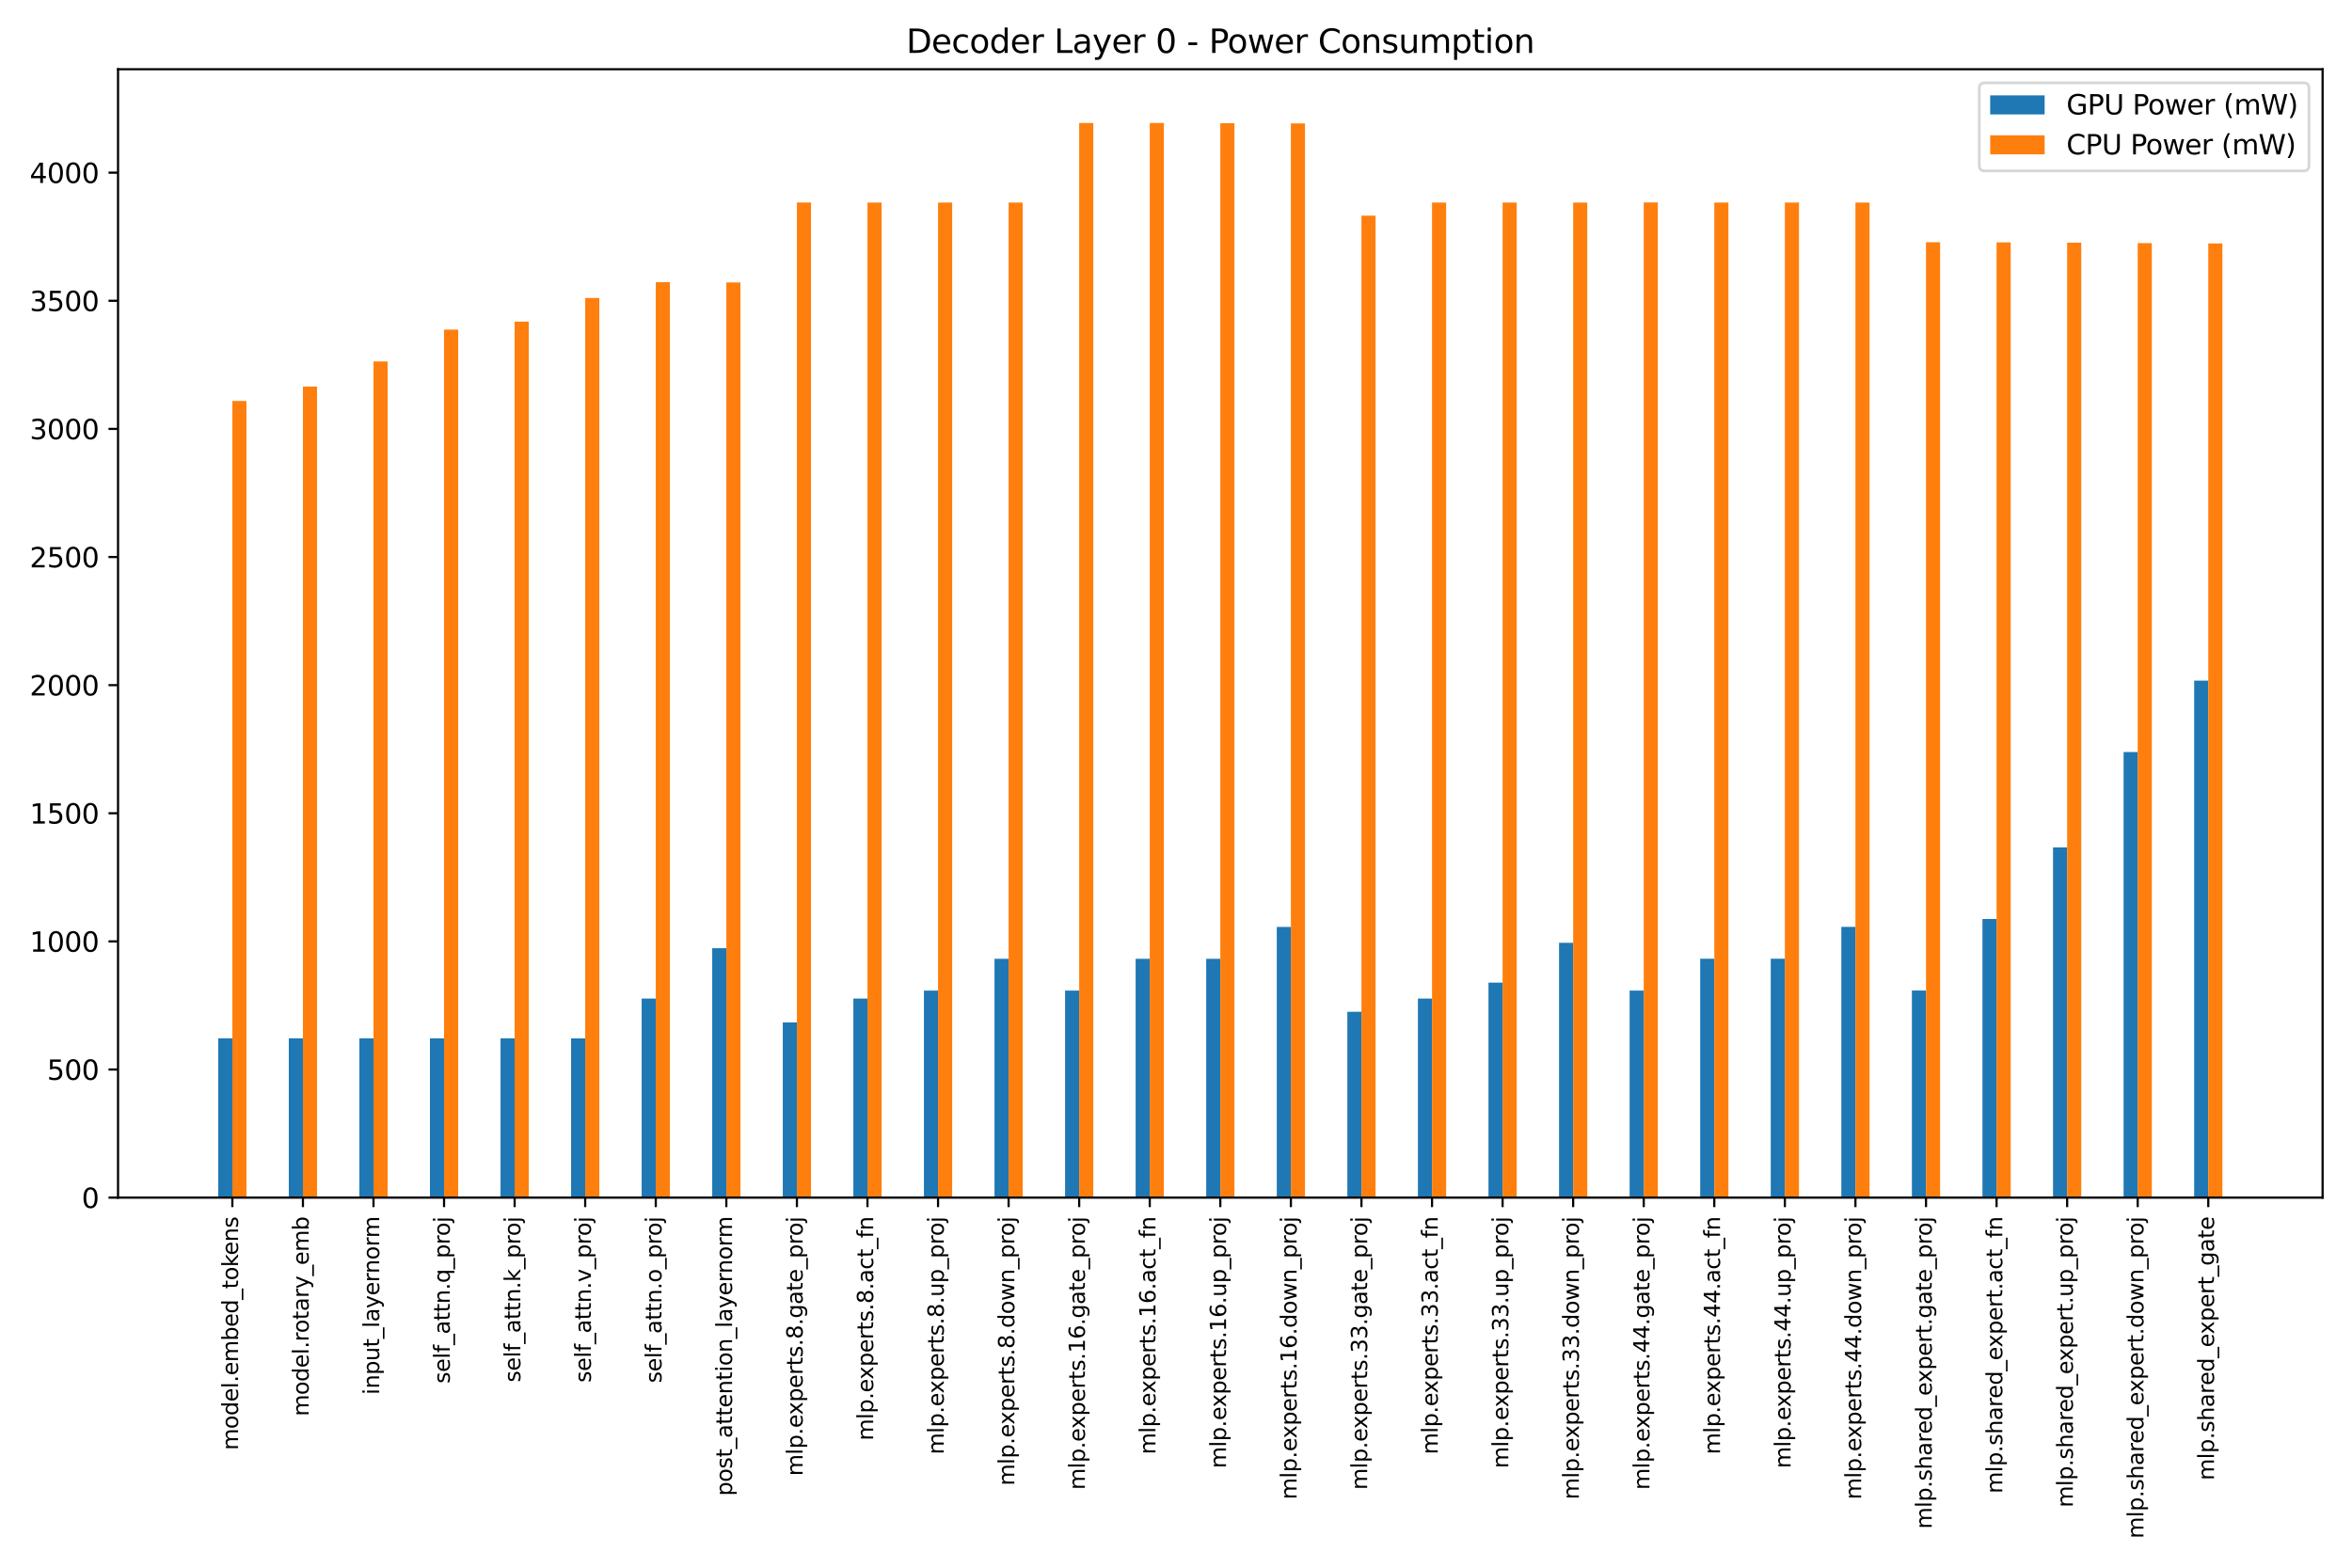 <?xml version="1.0" encoding="utf-8" standalone="no"?>
<!DOCTYPE svg PUBLIC "-//W3C//DTD SVG 1.1//EN"
  "http://www.w3.org/Graphics/SVG/1.1/DTD/svg11.dtd">
<svg xmlns:xlink="http://www.w3.org/1999/xlink" width="864pt" height="576pt" viewBox="0 0 864 576" xmlns="http://www.w3.org/2000/svg" version="1.1">
 <defs>
  <style type="text/css">*{stroke-linejoin: round; stroke-linecap: butt}</style>
 </defs>
 <g id="figure_1">
  <g id="patch_1">
   <path d="M 0 576 
L 864 576 
L 864 0 
L 0 0 
z
" style="fill: #ffffff"/>
  </g>
  <g id="axes_1">
   <g id="patch_2">
    <path d="M 43.36 440.03 
L 853.2 440.03 
L 853.2 25.44 
L 43.36 25.44 
z
" style="fill: #ffffff"/>
   </g>
   <g id="patch_3">
    <path d="M 80.171 440.03 
L 85.356 440.03 
L 85.356 381.486 
L 80.171 381.486 
z
" clip-path="url(#pc3ea76c786)" style="fill: #1f77b4"/>
   </g>
   <g id="patch_4">
    <path d="M 106.094 440.03 
L 111.279 440.03 
L 111.279 381.486 
L 106.094 381.486 
z
" clip-path="url(#pc3ea76c786)" style="fill: #1f77b4"/>
   </g>
   <g id="patch_5">
    <path d="M 132.017 440.03 
L 137.202 440.03 
L 137.202 381.486 
L 132.017 381.486 
z
" clip-path="url(#pc3ea76c786)" style="fill: #1f77b4"/>
   </g>
   <g id="patch_6">
    <path d="M 157.94 440.03 
L 163.125 440.03 
L 163.125 381.486 
L 157.94 381.486 
z
" clip-path="url(#pc3ea76c786)" style="fill: #1f77b4"/>
   </g>
   <g id="patch_7">
    <path d="M 183.864 440.03 
L 189.048 440.03 
L 189.048 381.49 
L 183.864 381.49 
z
" clip-path="url(#pc3ea76c786)" style="fill: #1f77b4"/>
   </g>
   <g id="patch_8">
    <path d="M 209.787 440.03 
L 214.971 440.03 
L 214.971 381.51 
L 209.787 381.51 
z
" clip-path="url(#pc3ea76c786)" style="fill: #1f77b4"/>
   </g>
   <g id="patch_9">
    <path d="M 235.71 440.03 
L 240.895 440.03 
L 240.895 366.88 
L 235.71 366.88 
z
" clip-path="url(#pc3ea76c786)" style="fill: #1f77b4"/>
   </g>
   <g id="patch_10">
    <path d="M 261.633 440.03 
L 266.818 440.03 
L 266.818 348.378 
L 261.633 348.378 
z
" clip-path="url(#pc3ea76c786)" style="fill: #1f77b4"/>
   </g>
   <g id="patch_11">
    <path d="M 287.556 440.03 
L 292.741 440.03 
L 292.741 375.658 
L 287.556 375.658 
z
" clip-path="url(#pc3ea76c786)" style="fill: #1f77b4"/>
   </g>
   <g id="patch_12">
    <path d="M 313.479 440.03 
L 318.664 440.03 
L 318.664 366.88 
L 313.479 366.88 
z
" clip-path="url(#pc3ea76c786)" style="fill: #1f77b4"/>
   </g>
   <g id="patch_13">
    <path d="M 339.403 440.03 
L 344.587 440.03 
L 344.587 363.954 
L 339.403 363.954 
z
" clip-path="url(#pc3ea76c786)" style="fill: #1f77b4"/>
   </g>
   <g id="patch_14">
    <path d="M 365.326 440.03 
L 370.51 440.03 
L 370.51 352.272 
L 365.326 352.272 
z
" clip-path="url(#pc3ea76c786)" style="fill: #1f77b4"/>
   </g>
   <g id="patch_15">
    <path d="M 391.249 440.03 
L 396.434 440.03 
L 396.434 363.967 
L 391.249 363.967 
z
" clip-path="url(#pc3ea76c786)" style="fill: #1f77b4"/>
   </g>
   <g id="patch_16">
    <path d="M 417.172 440.03 
L 422.357 440.03 
L 422.357 352.286 
L 417.172 352.286 
z
" clip-path="url(#pc3ea76c786)" style="fill: #1f77b4"/>
   </g>
   <g id="patch_17">
    <path d="M 443.095 440.03 
L 448.28 440.03 
L 448.28 352.286 
L 443.095 352.286 
z
" clip-path="url(#pc3ea76c786)" style="fill: #1f77b4"/>
   </g>
   <g id="patch_18">
    <path d="M 469.019 440.03 
L 474.203 440.03 
L 474.203 340.587 
L 469.019 340.587 
z
" clip-path="url(#pc3ea76c786)" style="fill: #1f77b4"/>
   </g>
   <g id="patch_19">
    <path d="M 494.942 440.03 
L 500.126 440.03 
L 500.126 371.749 
L 494.942 371.749 
z
" clip-path="url(#pc3ea76c786)" style="fill: #1f77b4"/>
   </g>
   <g id="patch_20">
    <path d="M 520.865 440.03 
L 526.05 440.03 
L 526.05 366.88 
L 520.865 366.88 
z
" clip-path="url(#pc3ea76c786)" style="fill: #1f77b4"/>
   </g>
   <g id="patch_21">
    <path d="M 546.788 440.03 
L 551.973 440.03 
L 551.973 361.028 
L 546.788 361.028 
z
" clip-path="url(#pc3ea76c786)" style="fill: #1f77b4"/>
   </g>
   <g id="patch_22">
    <path d="M 572.711 440.03 
L 577.896 440.03 
L 577.896 346.398 
L 572.711 346.398 
z
" clip-path="url(#pc3ea76c786)" style="fill: #1f77b4"/>
   </g>
   <g id="patch_23">
    <path d="M 598.634 440.03 
L 603.819 440.03 
L 603.819 363.954 
L 598.634 363.954 
z
" clip-path="url(#pc3ea76c786)" style="fill: #1f77b4"/>
   </g>
   <g id="patch_24">
    <path d="M 624.558 440.03 
L 629.742 440.03 
L 629.742 352.25 
L 624.558 352.25 
z
" clip-path="url(#pc3ea76c786)" style="fill: #1f77b4"/>
   </g>
   <g id="patch_25">
    <path d="M 650.481 440.03 
L 655.665 440.03 
L 655.665 352.25 
L 650.481 352.25 
z
" clip-path="url(#pc3ea76c786)" style="fill: #1f77b4"/>
   </g>
   <g id="patch_26">
    <path d="M 676.404 440.03 
L 681.589 440.03 
L 681.589 340.563 
L 676.404 340.563 
z
" clip-path="url(#pc3ea76c786)" style="fill: #1f77b4"/>
   </g>
   <g id="patch_27">
    <path d="M 702.327 440.03 
L 707.512 440.03 
L 707.512 363.949 
L 702.327 363.949 
z
" clip-path="url(#pc3ea76c786)" style="fill: #1f77b4"/>
   </g>
   <g id="patch_28">
    <path d="M 728.25 440.03 
L 733.435 440.03 
L 733.435 337.641 
L 728.25 337.641 
z
" clip-path="url(#pc3ea76c786)" style="fill: #1f77b4"/>
   </g>
   <g id="patch_29">
    <path d="M 754.173 440.03 
L 759.358 440.03 
L 759.358 311.351 
L 754.173 311.351 
z
" clip-path="url(#pc3ea76c786)" style="fill: #1f77b4"/>
   </g>
   <g id="patch_30">
    <path d="M 780.097 440.03 
L 785.281 440.03 
L 785.281 276.323 
L 780.097 276.323 
z
" clip-path="url(#pc3ea76c786)" style="fill: #1f77b4"/>
   </g>
   <g id="patch_31">
    <path d="M 806.02 440.03 
L 811.204 440.03 
L 811.204 250.075 
L 806.02 250.075 
z
" clip-path="url(#pc3ea76c786)" style="fill: #1f77b4"/>
   </g>
   <g id="patch_32">
    <path d="M 85.356 440.03 
L 90.54 440.03 
L 90.54 147.309 
L 85.356 147.309 
z
" clip-path="url(#pc3ea76c786)" style="fill: #ff7f0e"/>
   </g>
   <g id="patch_33">
    <path d="M 111.279 440.03 
L 116.463 440.03 
L 116.463 142.033 
L 111.279 142.033 
z
" clip-path="url(#pc3ea76c786)" style="fill: #ff7f0e"/>
   </g>
   <g id="patch_34">
    <path d="M 137.202 440.03 
L 142.387 440.03 
L 142.387 132.8 
L 137.202 132.8 
z
" clip-path="url(#pc3ea76c786)" style="fill: #ff7f0e"/>
   </g>
   <g id="patch_35">
    <path d="M 163.125 440.03 
L 168.31 440.03 
L 168.31 121.096 
L 163.125 121.096 
z
" clip-path="url(#pc3ea76c786)" style="fill: #ff7f0e"/>
   </g>
   <g id="patch_36">
    <path d="M 189.048 440.03 
L 194.233 440.03 
L 194.233 118.17 
L 189.048 118.17 
z
" clip-path="url(#pc3ea76c786)" style="fill: #ff7f0e"/>
   </g>
   <g id="patch_37">
    <path d="M 214.971 440.03 
L 220.156 440.03 
L 220.156 109.475 
L 214.971 109.475 
z
" clip-path="url(#pc3ea76c786)" style="fill: #ff7f0e"/>
   </g>
   <g id="patch_38">
    <path d="M 240.895 440.03 
L 246.079 440.03 
L 246.079 103.678 
L 240.895 103.678 
z
" clip-path="url(#pc3ea76c786)" style="fill: #ff7f0e"/>
   </g>
   <g id="patch_39">
    <path d="M 266.818 440.03 
L 272.002 440.03 
L 272.002 103.771 
L 266.818 103.771 
z
" clip-path="url(#pc3ea76c786)" style="fill: #ff7f0e"/>
   </g>
   <g id="patch_40">
    <path d="M 292.741 440.03 
L 297.926 440.03 
L 297.926 74.4 
L 292.741 74.4 
z
" clip-path="url(#pc3ea76c786)" style="fill: #ff7f0e"/>
   </g>
   <g id="patch_41">
    <path d="M 318.664 440.03 
L 323.849 440.03 
L 323.849 74.43 
L 318.664 74.43 
z
" clip-path="url(#pc3ea76c786)" style="fill: #ff7f0e"/>
   </g>
   <g id="patch_42">
    <path d="M 344.587 440.03 
L 349.772 440.03 
L 349.772 74.43 
L 344.587 74.43 
z
" clip-path="url(#pc3ea76c786)" style="fill: #ff7f0e"/>
   </g>
   <g id="patch_43">
    <path d="M 370.51 440.03 
L 375.695 440.03 
L 375.695 74.43 
L 370.51 74.43 
z
" clip-path="url(#pc3ea76c786)" style="fill: #ff7f0e"/>
   </g>
   <g id="patch_44">
    <path d="M 396.434 440.03 
L 401.618 440.03 
L 401.618 45.182 
L 396.434 45.182 
z
" clip-path="url(#pc3ea76c786)" style="fill: #ff7f0e"/>
   </g>
   <g id="patch_45">
    <path d="M 422.357 440.03 
L 427.541 440.03 
L 427.541 45.182 
L 422.357 45.182 
z
" clip-path="url(#pc3ea76c786)" style="fill: #ff7f0e"/>
   </g>
   <g id="patch_46">
    <path d="M 448.28 440.03 
L 453.465 440.03 
L 453.465 45.28 
L 448.28 45.28 
z
" clip-path="url(#pc3ea76c786)" style="fill: #ff7f0e"/>
   </g>
   <g id="patch_47">
    <path d="M 474.203 440.03 
L 479.388 440.03 
L 479.388 45.345 
L 474.203 45.345 
z
" clip-path="url(#pc3ea76c786)" style="fill: #ff7f0e"/>
   </g>
   <g id="patch_48">
    <path d="M 500.126 440.03 
L 505.311 440.03 
L 505.311 79.232 
L 500.126 79.232 
z
" clip-path="url(#pc3ea76c786)" style="fill: #ff7f0e"/>
   </g>
   <g id="patch_49">
    <path d="M 526.05 440.03 
L 531.234 440.03 
L 531.234 74.43 
L 526.05 74.43 
z
" clip-path="url(#pc3ea76c786)" style="fill: #ff7f0e"/>
   </g>
   <g id="patch_50">
    <path d="M 551.973 440.03 
L 557.157 440.03 
L 557.157 74.43 
L 551.973 74.43 
z
" clip-path="url(#pc3ea76c786)" style="fill: #ff7f0e"/>
   </g>
   <g id="patch_51">
    <path d="M 577.896 440.03 
L 583.081 440.03 
L 583.081 74.43 
L 577.896 74.43 
z
" clip-path="url(#pc3ea76c786)" style="fill: #ff7f0e"/>
   </g>
   <g id="patch_52">
    <path d="M 603.819 440.03 
L 609.004 440.03 
L 609.004 74.37 
L 603.819 74.37 
z
" clip-path="url(#pc3ea76c786)" style="fill: #ff7f0e"/>
   </g>
   <g id="patch_53">
    <path d="M 629.742 440.03 
L 634.927 440.03 
L 634.927 74.43 
L 629.742 74.43 
z
" clip-path="url(#pc3ea76c786)" style="fill: #ff7f0e"/>
   </g>
   <g id="patch_54">
    <path d="M 655.665 440.03 
L 660.85 440.03 
L 660.85 74.43 
L 655.665 74.43 
z
" clip-path="url(#pc3ea76c786)" style="fill: #ff7f0e"/>
   </g>
   <g id="patch_55">
    <path d="M 681.589 440.03 
L 686.773 440.03 
L 686.773 74.43 
L 681.589 74.43 
z
" clip-path="url(#pc3ea76c786)" style="fill: #ff7f0e"/>
   </g>
   <g id="patch_56">
    <path d="M 707.512 440.03 
L 712.696 440.03 
L 712.696 88.996 
L 707.512 88.996 
z
" clip-path="url(#pc3ea76c786)" style="fill: #ff7f0e"/>
   </g>
   <g id="patch_57">
    <path d="M 733.435 440.03 
L 738.62 440.03 
L 738.62 89.054 
L 733.435 89.054 
z
" clip-path="url(#pc3ea76c786)" style="fill: #ff7f0e"/>
   </g>
   <g id="patch_58">
    <path d="M 759.358 440.03 
L 764.543 440.03 
L 764.543 89.17 
L 759.358 89.17 
z
" clip-path="url(#pc3ea76c786)" style="fill: #ff7f0e"/>
   </g>
   <g id="patch_59">
    <path d="M 785.281 440.03 
L 790.466 440.03 
L 790.466 89.315 
L 785.281 89.315 
z
" clip-path="url(#pc3ea76c786)" style="fill: #ff7f0e"/>
   </g>
   <g id="patch_60">
    <path d="M 811.204 440.03 
L 816.389 440.03 
L 816.389 89.452 
L 811.204 89.452 
z
" clip-path="url(#pc3ea76c786)" style="fill: #ff7f0e"/>
   </g>
   <g id="matplotlib.axis_1">
    <g id="xtick_1">
     <g id="line2d_1">
      <defs>
       <path id="m1aa4419de4" d="M 0 0 
L 0 3.5 
" style="stroke: #000000; stroke-width: 0.8"/>
      </defs>
      <g>
       <use xlink:href="#m1aa4419de4" x="85.356" y="440.03" style="stroke: #000000; stroke-width: 0.8"/>
      </g>
     </g>
     <g id="text_1">
      <!-- model.embed_tokens -->
      <g transform="translate(87.452 532.812) rotate(-90) scale(0.08 -0.08)">
       <defs>
        <path id="DejaVuSans-6d" d="M 3328 2828 
Q 3544 3216 3844 3400 
Q 4144 3584 4550 3584 
Q 5097 3584 5394 3201 
Q 5691 2819 5691 2113 
L 5691 0 
L 5113 0 
L 5113 2094 
Q 5113 2597 4934 2840 
Q 4756 3084 4391 3084 
Q 3944 3084 3684 2787 
Q 3425 2491 3425 1978 
L 3425 0 
L 2847 0 
L 2847 2094 
Q 2847 2600 2669 2842 
Q 2491 3084 2119 3084 
Q 1678 3084 1418 2786 
Q 1159 2488 1159 1978 
L 1159 0 
L 581 0 
L 581 3500 
L 1159 3500 
L 1159 2956 
Q 1356 3278 1631 3431 
Q 1906 3584 2284 3584 
Q 2666 3584 2933 3390 
Q 3200 3197 3328 2828 
z
" transform="scale(0.016)"/>
        <path id="DejaVuSans-6f" d="M 1959 3097 
Q 1497 3097 1228 2736 
Q 959 2375 959 1747 
Q 959 1119 1226 758 
Q 1494 397 1959 397 
Q 2419 397 2687 759 
Q 2956 1122 2956 1747 
Q 2956 2369 2687 2733 
Q 2419 3097 1959 3097 
z
M 1959 3584 
Q 2709 3584 3137 3096 
Q 3566 2609 3566 1747 
Q 3566 888 3137 398 
Q 2709 -91 1959 -91 
Q 1206 -91 779 398 
Q 353 888 353 1747 
Q 353 2609 779 3096 
Q 1206 3584 1959 3584 
z
" transform="scale(0.016)"/>
        <path id="DejaVuSans-64" d="M 2906 2969 
L 2906 4863 
L 3481 4863 
L 3481 0 
L 2906 0 
L 2906 525 
Q 2725 213 2448 61 
Q 2172 -91 1784 -91 
Q 1150 -91 751 415 
Q 353 922 353 1747 
Q 353 2572 751 3078 
Q 1150 3584 1784 3584 
Q 2172 3584 2448 3432 
Q 2725 3281 2906 2969 
z
M 947 1747 
Q 947 1113 1208 752 
Q 1469 391 1925 391 
Q 2381 391 2643 752 
Q 2906 1113 2906 1747 
Q 2906 2381 2643 2742 
Q 2381 3103 1925 3103 
Q 1469 3103 1208 2742 
Q 947 2381 947 1747 
z
" transform="scale(0.016)"/>
        <path id="DejaVuSans-65" d="M 3597 1894 
L 3597 1613 
L 953 1613 
Q 991 1019 1311 708 
Q 1631 397 2203 397 
Q 2534 397 2845 478 
Q 3156 559 3463 722 
L 3463 178 
Q 3153 47 2828 -22 
Q 2503 -91 2169 -91 
Q 1331 -91 842 396 
Q 353 884 353 1716 
Q 353 2575 817 3079 
Q 1281 3584 2069 3584 
Q 2775 3584 3186 3129 
Q 3597 2675 3597 1894 
z
M 3022 2063 
Q 3016 2534 2758 2815 
Q 2500 3097 2075 3097 
Q 1594 3097 1305 2825 
Q 1016 2553 972 2059 
L 3022 2063 
z
" transform="scale(0.016)"/>
        <path id="DejaVuSans-6c" d="M 603 4863 
L 1178 4863 
L 1178 0 
L 603 0 
L 603 4863 
z
" transform="scale(0.016)"/>
        <path id="DejaVuSans-2e" d="M 684 794 
L 1344 794 
L 1344 0 
L 684 0 
L 684 794 
z
" transform="scale(0.016)"/>
        <path id="DejaVuSans-62" d="M 3116 1747 
Q 3116 2381 2855 2742 
Q 2594 3103 2138 3103 
Q 1681 3103 1420 2742 
Q 1159 2381 1159 1747 
Q 1159 1113 1420 752 
Q 1681 391 2138 391 
Q 2594 391 2855 752 
Q 3116 1113 3116 1747 
z
M 1159 2969 
Q 1341 3281 1617 3432 
Q 1894 3584 2278 3584 
Q 2916 3584 3314 3078 
Q 3713 2572 3713 1747 
Q 3713 922 3314 415 
Q 2916 -91 2278 -91 
Q 1894 -91 1617 61 
Q 1341 213 1159 525 
L 1159 0 
L 581 0 
L 581 4863 
L 1159 4863 
L 1159 2969 
z
" transform="scale(0.016)"/>
        <path id="DejaVuSans-5f" d="M 3263 -1063 
L 3263 -1509 
L -63 -1509 
L -63 -1063 
L 3263 -1063 
z
" transform="scale(0.016)"/>
        <path id="DejaVuSans-74" d="M 1172 4494 
L 1172 3500 
L 2356 3500 
L 2356 3053 
L 1172 3053 
L 1172 1153 
Q 1172 725 1289 603 
Q 1406 481 1766 481 
L 2356 481 
L 2356 0 
L 1766 0 
Q 1100 0 847 248 
Q 594 497 594 1153 
L 594 3053 
L 172 3053 
L 172 3500 
L 594 3500 
L 594 4494 
L 1172 4494 
z
" transform="scale(0.016)"/>
        <path id="DejaVuSans-6b" d="M 581 4863 
L 1159 4863 
L 1159 1991 
L 2875 3500 
L 3609 3500 
L 1753 1863 
L 3688 0 
L 2938 0 
L 1159 1709 
L 1159 0 
L 581 0 
L 581 4863 
z
" transform="scale(0.016)"/>
        <path id="DejaVuSans-6e" d="M 3513 2113 
L 3513 0 
L 2938 0 
L 2938 2094 
Q 2938 2591 2744 2837 
Q 2550 3084 2163 3084 
Q 1697 3084 1428 2787 
Q 1159 2491 1159 1978 
L 1159 0 
L 581 0 
L 581 3500 
L 1159 3500 
L 1159 2956 
Q 1366 3272 1645 3428 
Q 1925 3584 2291 3584 
Q 2894 3584 3203 3211 
Q 3513 2838 3513 2113 
z
" transform="scale(0.016)"/>
        <path id="DejaVuSans-73" d="M 2834 3397 
L 2834 2853 
Q 2591 2978 2328 3040 
Q 2066 3103 1784 3103 
Q 1356 3103 1142 2972 
Q 928 2841 928 2578 
Q 928 2378 1081 2264 
Q 1234 2150 1697 2047 
L 1894 2003 
Q 2506 1872 2764 1633 
Q 3022 1394 3022 966 
Q 3022 478 2636 193 
Q 2250 -91 1575 -91 
Q 1294 -91 989 -36 
Q 684 19 347 128 
L 347 722 
Q 666 556 975 473 
Q 1284 391 1588 391 
Q 1994 391 2212 530 
Q 2431 669 2431 922 
Q 2431 1156 2273 1281 
Q 2116 1406 1581 1522 
L 1381 1569 
Q 847 1681 609 1914 
Q 372 2147 372 2553 
Q 372 3047 722 3315 
Q 1072 3584 1716 3584 
Q 2034 3584 2315 3537 
Q 2597 3491 2834 3397 
z
" transform="scale(0.016)"/>
       </defs>
       <use xlink:href="#DejaVuSans-6d"/>
       <use xlink:href="#DejaVuSans-6f" x="97.412"/>
       <use xlink:href="#DejaVuSans-64" x="158.594"/>
       <use xlink:href="#DejaVuSans-65" x="222.07"/>
       <use xlink:href="#DejaVuSans-6c" x="283.594"/>
       <use xlink:href="#DejaVuSans-2e" x="311.377"/>
       <use xlink:href="#DejaVuSans-65" x="343.164"/>
       <use xlink:href="#DejaVuSans-6d" x="404.688"/>
       <use xlink:href="#DejaVuSans-62" x="502.1"/>
       <use xlink:href="#DejaVuSans-65" x="565.576"/>
       <use xlink:href="#DejaVuSans-64" x="627.1"/>
       <use xlink:href="#DejaVuSans-5f" x="690.576"/>
       <use xlink:href="#DejaVuSans-74" x="740.576"/>
       <use xlink:href="#DejaVuSans-6f" x="779.785"/>
       <use xlink:href="#DejaVuSans-6b" x="840.967"/>
       <use xlink:href="#DejaVuSans-65" x="895.252"/>
       <use xlink:href="#DejaVuSans-6e" x="956.775"/>
       <use xlink:href="#DejaVuSans-73" x="1020.154"/>
      </g>
     </g>
    </g>
    <g id="xtick_2">
     <g id="line2d_2">
      <g>
       <use xlink:href="#m1aa4419de4" x="111.279" y="440.03" style="stroke: #000000; stroke-width: 0.8"/>
      </g>
     </g>
     <g id="text_2">
      <!-- model.rotary_emb -->
      <g transform="translate(113.375 520.344) rotate(-90) scale(0.08 -0.08)">
       <defs>
        <path id="DejaVuSans-72" d="M 2631 2963 
Q 2534 3019 2420 3045 
Q 2306 3072 2169 3072 
Q 1681 3072 1420 2755 
Q 1159 2438 1159 1844 
L 1159 0 
L 581 0 
L 581 3500 
L 1159 3500 
L 1159 2956 
Q 1341 3275 1631 3429 
Q 1922 3584 2338 3584 
Q 2397 3584 2469 3576 
Q 2541 3569 2628 3553 
L 2631 2963 
z
" transform="scale(0.016)"/>
        <path id="DejaVuSans-61" d="M 2194 1759 
Q 1497 1759 1228 1600 
Q 959 1441 959 1056 
Q 959 750 1161 570 
Q 1363 391 1709 391 
Q 2188 391 2477 730 
Q 2766 1069 2766 1631 
L 2766 1759 
L 2194 1759 
z
M 3341 1997 
L 3341 0 
L 2766 0 
L 2766 531 
Q 2569 213 2275 61 
Q 1981 -91 1556 -91 
Q 1019 -91 701 211 
Q 384 513 384 1019 
Q 384 1609 779 1909 
Q 1175 2209 1959 2209 
L 2766 2209 
L 2766 2266 
Q 2766 2663 2505 2880 
Q 2244 3097 1772 3097 
Q 1472 3097 1187 3025 
Q 903 2953 641 2809 
L 641 3341 
Q 956 3463 1253 3523 
Q 1550 3584 1831 3584 
Q 2591 3584 2966 3190 
Q 3341 2797 3341 1997 
z
" transform="scale(0.016)"/>
        <path id="DejaVuSans-79" d="M 2059 -325 
Q 1816 -950 1584 -1140 
Q 1353 -1331 966 -1331 
L 506 -1331 
L 506 -850 
L 844 -850 
Q 1081 -850 1212 -737 
Q 1344 -625 1503 -206 
L 1606 56 
L 191 3500 
L 800 3500 
L 1894 763 
L 2988 3500 
L 3597 3500 
L 2059 -325 
z
" transform="scale(0.016)"/>
       </defs>
       <use xlink:href="#DejaVuSans-6d"/>
       <use xlink:href="#DejaVuSans-6f" x="97.412"/>
       <use xlink:href="#DejaVuSans-64" x="158.594"/>
       <use xlink:href="#DejaVuSans-65" x="222.07"/>
       <use xlink:href="#DejaVuSans-6c" x="283.594"/>
       <use xlink:href="#DejaVuSans-2e" x="311.377"/>
       <use xlink:href="#DejaVuSans-72" x="343.164"/>
       <use xlink:href="#DejaVuSans-6f" x="382.027"/>
       <use xlink:href="#DejaVuSans-74" x="443.209"/>
       <use xlink:href="#DejaVuSans-61" x="482.418"/>
       <use xlink:href="#DejaVuSans-72" x="543.697"/>
       <use xlink:href="#DejaVuSans-79" x="584.811"/>
       <use xlink:href="#DejaVuSans-5f" x="643.99"/>
       <use xlink:href="#DejaVuSans-65" x="693.99"/>
       <use xlink:href="#DejaVuSans-6d" x="755.514"/>
       <use xlink:href="#DejaVuSans-62" x="852.926"/>
      </g>
     </g>
    </g>
    <g id="xtick_3">
     <g id="line2d_3">
      <g>
       <use xlink:href="#m1aa4419de4" x="137.202" y="440.03" style="stroke: #000000; stroke-width: 0.8"/>
      </g>
     </g>
     <g id="text_3">
      <!-- input_layernorm -->
      <g transform="translate(139.298 512.445) rotate(-90) scale(0.08 -0.08)">
       <defs>
        <path id="DejaVuSans-69" d="M 603 3500 
L 1178 3500 
L 1178 0 
L 603 0 
L 603 3500 
z
M 603 4863 
L 1178 4863 
L 1178 4134 
L 603 4134 
L 603 4863 
z
" transform="scale(0.016)"/>
        <path id="DejaVuSans-70" d="M 1159 525 
L 1159 -1331 
L 581 -1331 
L 581 3500 
L 1159 3500 
L 1159 2969 
Q 1341 3281 1617 3432 
Q 1894 3584 2278 3584 
Q 2916 3584 3314 3078 
Q 3713 2572 3713 1747 
Q 3713 922 3314 415 
Q 2916 -91 2278 -91 
Q 1894 -91 1617 61 
Q 1341 213 1159 525 
z
M 3116 1747 
Q 3116 2381 2855 2742 
Q 2594 3103 2138 3103 
Q 1681 3103 1420 2742 
Q 1159 2381 1159 1747 
Q 1159 1113 1420 752 
Q 1681 391 2138 391 
Q 2594 391 2855 752 
Q 3116 1113 3116 1747 
z
" transform="scale(0.016)"/>
        <path id="DejaVuSans-75" d="M 544 1381 
L 544 3500 
L 1119 3500 
L 1119 1403 
Q 1119 906 1312 657 
Q 1506 409 1894 409 
Q 2359 409 2629 706 
Q 2900 1003 2900 1516 
L 2900 3500 
L 3475 3500 
L 3475 0 
L 2900 0 
L 2900 538 
Q 2691 219 2414 64 
Q 2138 -91 1772 -91 
Q 1169 -91 856 284 
Q 544 659 544 1381 
z
M 1991 3584 
L 1991 3584 
z
" transform="scale(0.016)"/>
       </defs>
       <use xlink:href="#DejaVuSans-69"/>
       <use xlink:href="#DejaVuSans-6e" x="27.783"/>
       <use xlink:href="#DejaVuSans-70" x="91.162"/>
       <use xlink:href="#DejaVuSans-75" x="154.639"/>
       <use xlink:href="#DejaVuSans-74" x="218.018"/>
       <use xlink:href="#DejaVuSans-5f" x="257.227"/>
       <use xlink:href="#DejaVuSans-6c" x="307.227"/>
       <use xlink:href="#DejaVuSans-61" x="335.01"/>
       <use xlink:href="#DejaVuSans-79" x="396.289"/>
       <use xlink:href="#DejaVuSans-65" x="455.469"/>
       <use xlink:href="#DejaVuSans-72" x="516.992"/>
       <use xlink:href="#DejaVuSans-6e" x="556.355"/>
       <use xlink:href="#DejaVuSans-6f" x="619.734"/>
       <use xlink:href="#DejaVuSans-72" x="680.916"/>
       <use xlink:href="#DejaVuSans-6d" x="720.279"/>
      </g>
     </g>
    </g>
    <g id="xtick_4">
     <g id="line2d_4">
      <g>
       <use xlink:href="#m1aa4419de4" x="163.125" y="440.03" style="stroke: #000000; stroke-width: 0.8"/>
      </g>
     </g>
     <g id="text_4">
      <!-- self_attn.q_proj -->
      <g transform="translate(165.221 508.33) rotate(-90) scale(0.08 -0.08)">
       <defs>
        <path id="DejaVuSans-66" d="M 2375 4863 
L 2375 4384 
L 1825 4384 
Q 1516 4384 1395 4259 
Q 1275 4134 1275 3809 
L 1275 3500 
L 2222 3500 
L 2222 3053 
L 1275 3053 
L 1275 0 
L 697 0 
L 697 3053 
L 147 3053 
L 147 3500 
L 697 3500 
L 697 3744 
Q 697 4328 969 4595 
Q 1241 4863 1831 4863 
L 2375 4863 
z
" transform="scale(0.016)"/>
        <path id="DejaVuSans-71" d="M 947 1747 
Q 947 1113 1208 752 
Q 1469 391 1925 391 
Q 2381 391 2643 752 
Q 2906 1113 2906 1747 
Q 2906 2381 2643 2742 
Q 2381 3103 1925 3103 
Q 1469 3103 1208 2742 
Q 947 2381 947 1747 
z
M 2906 525 
Q 2725 213 2448 61 
Q 2172 -91 1784 -91 
Q 1150 -91 751 415 
Q 353 922 353 1747 
Q 353 2572 751 3078 
Q 1150 3584 1784 3584 
Q 2172 3584 2448 3432 
Q 2725 3281 2906 2969 
L 2906 3500 
L 3481 3500 
L 3481 -1331 
L 2906 -1331 
L 2906 525 
z
" transform="scale(0.016)"/>
        <path id="DejaVuSans-6a" d="M 603 3500 
L 1178 3500 
L 1178 -63 
Q 1178 -731 923 -1031 
Q 669 -1331 103 -1331 
L -116 -1331 
L -116 -844 
L 38 -844 
Q 366 -844 484 -692 
Q 603 -541 603 -63 
L 603 3500 
z
M 603 4863 
L 1178 4863 
L 1178 4134 
L 603 4134 
L 603 4863 
z
" transform="scale(0.016)"/>
       </defs>
       <use xlink:href="#DejaVuSans-73"/>
       <use xlink:href="#DejaVuSans-65" x="52.1"/>
       <use xlink:href="#DejaVuSans-6c" x="113.623"/>
       <use xlink:href="#DejaVuSans-66" x="141.406"/>
       <use xlink:href="#DejaVuSans-5f" x="176.611"/>
       <use xlink:href="#DejaVuSans-61" x="226.611"/>
       <use xlink:href="#DejaVuSans-74" x="287.891"/>
       <use xlink:href="#DejaVuSans-74" x="327.1"/>
       <use xlink:href="#DejaVuSans-6e" x="366.309"/>
       <use xlink:href="#DejaVuSans-2e" x="429.688"/>
       <use xlink:href="#DejaVuSans-71" x="461.475"/>
       <use xlink:href="#DejaVuSans-5f" x="524.951"/>
       <use xlink:href="#DejaVuSans-70" x="574.951"/>
       <use xlink:href="#DejaVuSans-72" x="638.428"/>
       <use xlink:href="#DejaVuSans-6f" x="677.291"/>
       <use xlink:href="#DejaVuSans-6a" x="738.473"/>
      </g>
     </g>
    </g>
    <g id="xtick_5">
     <g id="line2d_5">
      <g>
       <use xlink:href="#m1aa4419de4" x="189.048" y="440.03" style="stroke: #000000; stroke-width: 0.8"/>
      </g>
     </g>
     <g id="text_5">
      <!-- self_attn.k_proj -->
      <g transform="translate(191.144 507.884) rotate(-90) scale(0.08 -0.08)">
       <use xlink:href="#DejaVuSans-73"/>
       <use xlink:href="#DejaVuSans-65" x="52.1"/>
       <use xlink:href="#DejaVuSans-6c" x="113.623"/>
       <use xlink:href="#DejaVuSans-66" x="141.406"/>
       <use xlink:href="#DejaVuSans-5f" x="176.611"/>
       <use xlink:href="#DejaVuSans-61" x="226.611"/>
       <use xlink:href="#DejaVuSans-74" x="287.891"/>
       <use xlink:href="#DejaVuSans-74" x="327.1"/>
       <use xlink:href="#DejaVuSans-6e" x="366.309"/>
       <use xlink:href="#DejaVuSans-2e" x="429.688"/>
       <use xlink:href="#DejaVuSans-6b" x="461.475"/>
       <use xlink:href="#DejaVuSans-5f" x="519.385"/>
       <use xlink:href="#DejaVuSans-70" x="569.385"/>
       <use xlink:href="#DejaVuSans-72" x="632.861"/>
       <use xlink:href="#DejaVuSans-6f" x="671.725"/>
       <use xlink:href="#DejaVuSans-6a" x="732.906"/>
      </g>
     </g>
    </g>
    <g id="xtick_6">
     <g id="line2d_6">
      <g>
       <use xlink:href="#m1aa4419de4" x="214.971" y="440.03" style="stroke: #000000; stroke-width: 0.8"/>
      </g>
     </g>
     <g id="text_6">
      <!-- self_attn.v_proj -->
      <g transform="translate(217.068 507.986) rotate(-90) scale(0.08 -0.08)">
       <defs>
        <path id="DejaVuSans-76" d="M 191 3500 
L 800 3500 
L 1894 563 
L 2988 3500 
L 3597 3500 
L 2284 0 
L 1503 0 
L 191 3500 
z
" transform="scale(0.016)"/>
       </defs>
       <use xlink:href="#DejaVuSans-73"/>
       <use xlink:href="#DejaVuSans-65" x="52.1"/>
       <use xlink:href="#DejaVuSans-6c" x="113.623"/>
       <use xlink:href="#DejaVuSans-66" x="141.406"/>
       <use xlink:href="#DejaVuSans-5f" x="176.611"/>
       <use xlink:href="#DejaVuSans-61" x="226.611"/>
       <use xlink:href="#DejaVuSans-74" x="287.891"/>
       <use xlink:href="#DejaVuSans-74" x="327.1"/>
       <use xlink:href="#DejaVuSans-6e" x="366.309"/>
       <use xlink:href="#DejaVuSans-2e" x="429.688"/>
       <use xlink:href="#DejaVuSans-76" x="461.475"/>
       <use xlink:href="#DejaVuSans-5f" x="520.654"/>
       <use xlink:href="#DejaVuSans-70" x="570.654"/>
       <use xlink:href="#DejaVuSans-72" x="634.131"/>
       <use xlink:href="#DejaVuSans-6f" x="672.994"/>
       <use xlink:href="#DejaVuSans-6a" x="734.176"/>
      </g>
     </g>
    </g>
    <g id="xtick_7">
     <g id="line2d_7">
      <g>
       <use xlink:href="#m1aa4419de4" x="240.895" y="440.03" style="stroke: #000000; stroke-width: 0.8"/>
      </g>
     </g>
     <g id="text_7">
      <!-- self_attn.o_proj -->
      <g transform="translate(242.991 508.146) rotate(-90) scale(0.08 -0.08)">
       <use xlink:href="#DejaVuSans-73"/>
       <use xlink:href="#DejaVuSans-65" x="52.1"/>
       <use xlink:href="#DejaVuSans-6c" x="113.623"/>
       <use xlink:href="#DejaVuSans-66" x="141.406"/>
       <use xlink:href="#DejaVuSans-5f" x="176.611"/>
       <use xlink:href="#DejaVuSans-61" x="226.611"/>
       <use xlink:href="#DejaVuSans-74" x="287.891"/>
       <use xlink:href="#DejaVuSans-74" x="327.1"/>
       <use xlink:href="#DejaVuSans-6e" x="366.309"/>
       <use xlink:href="#DejaVuSans-2e" x="429.688"/>
       <use xlink:href="#DejaVuSans-6f" x="461.475"/>
       <use xlink:href="#DejaVuSans-5f" x="522.656"/>
       <use xlink:href="#DejaVuSans-70" x="572.656"/>
       <use xlink:href="#DejaVuSans-72" x="636.133"/>
       <use xlink:href="#DejaVuSans-6f" x="674.996"/>
       <use xlink:href="#DejaVuSans-6a" x="736.178"/>
      </g>
     </g>
    </g>
    <g id="xtick_8">
     <g id="line2d_8">
      <g>
       <use xlink:href="#m1aa4419de4" x="266.818" y="440.03" style="stroke: #000000; stroke-width: 0.8"/>
      </g>
     </g>
     <g id="text_8">
      <!-- post_attention_layernorm -->
      <g transform="translate(268.914 549.636) rotate(-90) scale(0.08 -0.08)">
       <use xlink:href="#DejaVuSans-70"/>
       <use xlink:href="#DejaVuSans-6f" x="63.477"/>
       <use xlink:href="#DejaVuSans-73" x="124.658"/>
       <use xlink:href="#DejaVuSans-74" x="176.758"/>
       <use xlink:href="#DejaVuSans-5f" x="215.967"/>
       <use xlink:href="#DejaVuSans-61" x="265.967"/>
       <use xlink:href="#DejaVuSans-74" x="327.246"/>
       <use xlink:href="#DejaVuSans-74" x="366.455"/>
       <use xlink:href="#DejaVuSans-65" x="405.664"/>
       <use xlink:href="#DejaVuSans-6e" x="467.188"/>
       <use xlink:href="#DejaVuSans-74" x="530.566"/>
       <use xlink:href="#DejaVuSans-69" x="569.775"/>
       <use xlink:href="#DejaVuSans-6f" x="597.559"/>
       <use xlink:href="#DejaVuSans-6e" x="658.74"/>
       <use xlink:href="#DejaVuSans-5f" x="722.119"/>
       <use xlink:href="#DejaVuSans-6c" x="772.119"/>
       <use xlink:href="#DejaVuSans-61" x="799.902"/>
       <use xlink:href="#DejaVuSans-79" x="861.182"/>
       <use xlink:href="#DejaVuSans-65" x="920.361"/>
       <use xlink:href="#DejaVuSans-72" x="981.885"/>
       <use xlink:href="#DejaVuSans-6e" x="1021.248"/>
       <use xlink:href="#DejaVuSans-6f" x="1084.627"/>
       <use xlink:href="#DejaVuSans-72" x="1145.809"/>
       <use xlink:href="#DejaVuSans-6d" x="1185.172"/>
      </g>
     </g>
    </g>
    <g id="xtick_9">
     <g id="line2d_9">
      <g>
       <use xlink:href="#m1aa4419de4" x="292.741" y="440.03" style="stroke: #000000; stroke-width: 0.8"/>
      </g>
     </g>
     <g id="text_9">
      <!-- mlp.experts.8.gate_proj -->
      <g transform="translate(294.837 542.298) rotate(-90) scale(0.08 -0.08)">
       <defs>
        <path id="DejaVuSans-78" d="M 3513 3500 
L 2247 1797 
L 3578 0 
L 2900 0 
L 1881 1375 
L 863 0 
L 184 0 
L 1544 1831 
L 300 3500 
L 978 3500 
L 1906 2253 
L 2834 3500 
L 3513 3500 
z
" transform="scale(0.016)"/>
        <path id="DejaVuSans-38" d="M 2034 2216 
Q 1584 2216 1326 1975 
Q 1069 1734 1069 1313 
Q 1069 891 1326 650 
Q 1584 409 2034 409 
Q 2484 409 2743 651 
Q 3003 894 3003 1313 
Q 3003 1734 2745 1975 
Q 2488 2216 2034 2216 
z
M 1403 2484 
Q 997 2584 770 2862 
Q 544 3141 544 3541 
Q 544 4100 942 4425 
Q 1341 4750 2034 4750 
Q 2731 4750 3128 4425 
Q 3525 4100 3525 3541 
Q 3525 3141 3298 2862 
Q 3072 2584 2669 2484 
Q 3125 2378 3379 2068 
Q 3634 1759 3634 1313 
Q 3634 634 3220 271 
Q 2806 -91 2034 -91 
Q 1263 -91 848 271 
Q 434 634 434 1313 
Q 434 1759 690 2068 
Q 947 2378 1403 2484 
z
M 1172 3481 
Q 1172 3119 1398 2916 
Q 1625 2713 2034 2713 
Q 2441 2713 2670 2916 
Q 2900 3119 2900 3481 
Q 2900 3844 2670 4047 
Q 2441 4250 2034 4250 
Q 1625 4250 1398 4047 
Q 1172 3844 1172 3481 
z
" transform="scale(0.016)"/>
        <path id="DejaVuSans-67" d="M 2906 1791 
Q 2906 2416 2648 2759 
Q 2391 3103 1925 3103 
Q 1463 3103 1205 2759 
Q 947 2416 947 1791 
Q 947 1169 1205 825 
Q 1463 481 1925 481 
Q 2391 481 2648 825 
Q 2906 1169 2906 1791 
z
M 3481 434 
Q 3481 -459 3084 -895 
Q 2688 -1331 1869 -1331 
Q 1566 -1331 1297 -1286 
Q 1028 -1241 775 -1147 
L 775 -588 
Q 1028 -725 1275 -790 
Q 1522 -856 1778 -856 
Q 2344 -856 2625 -561 
Q 2906 -266 2906 331 
L 2906 616 
Q 2728 306 2450 153 
Q 2172 0 1784 0 
Q 1141 0 747 490 
Q 353 981 353 1791 
Q 353 2603 747 3093 
Q 1141 3584 1784 3584 
Q 2172 3584 2450 3431 
Q 2728 3278 2906 2969 
L 2906 3500 
L 3481 3500 
L 3481 434 
z
" transform="scale(0.016)"/>
       </defs>
       <use xlink:href="#DejaVuSans-6d"/>
       <use xlink:href="#DejaVuSans-6c" x="97.412"/>
       <use xlink:href="#DejaVuSans-70" x="125.195"/>
       <use xlink:href="#DejaVuSans-2e" x="188.672"/>
       <use xlink:href="#DejaVuSans-65" x="220.459"/>
       <use xlink:href="#DejaVuSans-78" x="280.232"/>
       <use xlink:href="#DejaVuSans-70" x="339.412"/>
       <use xlink:href="#DejaVuSans-65" x="402.889"/>
       <use xlink:href="#DejaVuSans-72" x="464.412"/>
       <use xlink:href="#DejaVuSans-74" x="505.525"/>
       <use xlink:href="#DejaVuSans-73" x="544.734"/>
       <use xlink:href="#DejaVuSans-2e" x="596.834"/>
       <use xlink:href="#DejaVuSans-38" x="628.621"/>
       <use xlink:href="#DejaVuSans-2e" x="692.244"/>
       <use xlink:href="#DejaVuSans-67" x="724.031"/>
       <use xlink:href="#DejaVuSans-61" x="787.508"/>
       <use xlink:href="#DejaVuSans-74" x="848.787"/>
       <use xlink:href="#DejaVuSans-65" x="887.996"/>
       <use xlink:href="#DejaVuSans-5f" x="949.52"/>
       <use xlink:href="#DejaVuSans-70" x="999.52"/>
       <use xlink:href="#DejaVuSans-72" x="1062.996"/>
       <use xlink:href="#DejaVuSans-6f" x="1101.859"/>
       <use xlink:href="#DejaVuSans-6a" x="1163.041"/>
      </g>
     </g>
    </g>
    <g id="xtick_10">
     <g id="line2d_10">
      <g>
       <use xlink:href="#m1aa4419de4" x="318.664" y="440.03" style="stroke: #000000; stroke-width: 0.8"/>
      </g>
     </g>
     <g id="text_10">
      <!-- mlp.experts.8.act_fn -->
      <g transform="translate(320.76 529.276) rotate(-90) scale(0.08 -0.08)">
       <defs>
        <path id="DejaVuSans-63" d="M 3122 3366 
L 3122 2828 
Q 2878 2963 2633 3030 
Q 2388 3097 2138 3097 
Q 1578 3097 1268 2742 
Q 959 2388 959 1747 
Q 959 1106 1268 751 
Q 1578 397 2138 397 
Q 2388 397 2633 464 
Q 2878 531 3122 666 
L 3122 134 
Q 2881 22 2623 -34 
Q 2366 -91 2075 -91 
Q 1284 -91 818 406 
Q 353 903 353 1747 
Q 353 2603 823 3093 
Q 1294 3584 2113 3584 
Q 2378 3584 2631 3529 
Q 2884 3475 3122 3366 
z
" transform="scale(0.016)"/>
       </defs>
       <use xlink:href="#DejaVuSans-6d"/>
       <use xlink:href="#DejaVuSans-6c" x="97.412"/>
       <use xlink:href="#DejaVuSans-70" x="125.195"/>
       <use xlink:href="#DejaVuSans-2e" x="188.672"/>
       <use xlink:href="#DejaVuSans-65" x="220.459"/>
       <use xlink:href="#DejaVuSans-78" x="280.232"/>
       <use xlink:href="#DejaVuSans-70" x="339.412"/>
       <use xlink:href="#DejaVuSans-65" x="402.889"/>
       <use xlink:href="#DejaVuSans-72" x="464.412"/>
       <use xlink:href="#DejaVuSans-74" x="505.525"/>
       <use xlink:href="#DejaVuSans-73" x="544.734"/>
       <use xlink:href="#DejaVuSans-2e" x="596.834"/>
       <use xlink:href="#DejaVuSans-38" x="628.621"/>
       <use xlink:href="#DejaVuSans-2e" x="692.244"/>
       <use xlink:href="#DejaVuSans-61" x="724.031"/>
       <use xlink:href="#DejaVuSans-63" x="785.311"/>
       <use xlink:href="#DejaVuSans-74" x="840.291"/>
       <use xlink:href="#DejaVuSans-5f" x="879.5"/>
       <use xlink:href="#DejaVuSans-66" x="929.5"/>
       <use xlink:href="#DejaVuSans-6e" x="964.705"/>
      </g>
     </g>
    </g>
    <g id="xtick_11">
     <g id="line2d_11">
      <g>
       <use xlink:href="#m1aa4419de4" x="344.587" y="440.03" style="stroke: #000000; stroke-width: 0.8"/>
      </g>
     </g>
     <g id="text_11">
      <!-- mlp.experts.8.up_proj -->
      <g transform="translate(346.684 534.406) rotate(-90) scale(0.08 -0.08)">
       <use xlink:href="#DejaVuSans-6d"/>
       <use xlink:href="#DejaVuSans-6c" x="97.412"/>
       <use xlink:href="#DejaVuSans-70" x="125.195"/>
       <use xlink:href="#DejaVuSans-2e" x="188.672"/>
       <use xlink:href="#DejaVuSans-65" x="220.459"/>
       <use xlink:href="#DejaVuSans-78" x="280.232"/>
       <use xlink:href="#DejaVuSans-70" x="339.412"/>
       <use xlink:href="#DejaVuSans-65" x="402.889"/>
       <use xlink:href="#DejaVuSans-72" x="464.412"/>
       <use xlink:href="#DejaVuSans-74" x="505.525"/>
       <use xlink:href="#DejaVuSans-73" x="544.734"/>
       <use xlink:href="#DejaVuSans-2e" x="596.834"/>
       <use xlink:href="#DejaVuSans-38" x="628.621"/>
       <use xlink:href="#DejaVuSans-2e" x="692.244"/>
       <use xlink:href="#DejaVuSans-75" x="724.031"/>
       <use xlink:href="#DejaVuSans-70" x="787.41"/>
       <use xlink:href="#DejaVuSans-5f" x="850.887"/>
       <use xlink:href="#DejaVuSans-70" x="900.887"/>
       <use xlink:href="#DejaVuSans-72" x="964.363"/>
       <use xlink:href="#DejaVuSans-6f" x="1003.227"/>
       <use xlink:href="#DejaVuSans-6a" x="1064.408"/>
      </g>
     </g>
    </g>
    <g id="xtick_12">
     <g id="line2d_12">
      <g>
       <use xlink:href="#m1aa4419de4" x="370.51" y="440.03" style="stroke: #000000; stroke-width: 0.8"/>
      </g>
     </g>
     <g id="text_12">
      <!-- mlp.experts.8.down_proj -->
      <g transform="translate(372.607 545.844) rotate(-90) scale(0.08 -0.08)">
       <defs>
        <path id="DejaVuSans-77" d="M 269 3500 
L 844 3500 
L 1563 769 
L 2278 3500 
L 2956 3500 
L 3675 769 
L 4391 3500 
L 4966 3500 
L 4050 0 
L 3372 0 
L 2619 2869 
L 1863 0 
L 1184 0 
L 269 3500 
z
" transform="scale(0.016)"/>
       </defs>
       <use xlink:href="#DejaVuSans-6d"/>
       <use xlink:href="#DejaVuSans-6c" x="97.412"/>
       <use xlink:href="#DejaVuSans-70" x="125.195"/>
       <use xlink:href="#DejaVuSans-2e" x="188.672"/>
       <use xlink:href="#DejaVuSans-65" x="220.459"/>
       <use xlink:href="#DejaVuSans-78" x="280.232"/>
       <use xlink:href="#DejaVuSans-70" x="339.412"/>
       <use xlink:href="#DejaVuSans-65" x="402.889"/>
       <use xlink:href="#DejaVuSans-72" x="464.412"/>
       <use xlink:href="#DejaVuSans-74" x="505.525"/>
       <use xlink:href="#DejaVuSans-73" x="544.734"/>
       <use xlink:href="#DejaVuSans-2e" x="596.834"/>
       <use xlink:href="#DejaVuSans-38" x="628.621"/>
       <use xlink:href="#DejaVuSans-2e" x="692.244"/>
       <use xlink:href="#DejaVuSans-64" x="724.031"/>
       <use xlink:href="#DejaVuSans-6f" x="787.508"/>
       <use xlink:href="#DejaVuSans-77" x="848.689"/>
       <use xlink:href="#DejaVuSans-6e" x="930.477"/>
       <use xlink:href="#DejaVuSans-5f" x="993.855"/>
       <use xlink:href="#DejaVuSans-70" x="1043.855"/>
       <use xlink:href="#DejaVuSans-72" x="1107.332"/>
       <use xlink:href="#DejaVuSans-6f" x="1146.195"/>
       <use xlink:href="#DejaVuSans-6a" x="1207.377"/>
      </g>
     </g>
    </g>
    <g id="xtick_13">
     <g id="line2d_13">
      <g>
       <use xlink:href="#m1aa4419de4" x="396.434" y="440.03" style="stroke: #000000; stroke-width: 0.8"/>
      </g>
     </g>
     <g id="text_13">
      <!-- mlp.experts.16.gate_proj -->
      <g transform="translate(398.53 547.388) rotate(-90) scale(0.08 -0.08)">
       <defs>
        <path id="DejaVuSans-31" d="M 794 531 
L 1825 531 
L 1825 4091 
L 703 3866 
L 703 4441 
L 1819 4666 
L 2450 4666 
L 2450 531 
L 3481 531 
L 3481 0 
L 794 0 
L 794 531 
z
" transform="scale(0.016)"/>
        <path id="DejaVuSans-36" d="M 2113 2584 
Q 1688 2584 1439 2293 
Q 1191 2003 1191 1497 
Q 1191 994 1439 701 
Q 1688 409 2113 409 
Q 2538 409 2786 701 
Q 3034 994 3034 1497 
Q 3034 2003 2786 2293 
Q 2538 2584 2113 2584 
z
M 3366 4563 
L 3366 3988 
Q 3128 4100 2886 4159 
Q 2644 4219 2406 4219 
Q 1781 4219 1451 3797 
Q 1122 3375 1075 2522 
Q 1259 2794 1537 2939 
Q 1816 3084 2150 3084 
Q 2853 3084 3261 2657 
Q 3669 2231 3669 1497 
Q 3669 778 3244 343 
Q 2819 -91 2113 -91 
Q 1303 -91 875 529 
Q 447 1150 447 2328 
Q 447 3434 972 4092 
Q 1497 4750 2381 4750 
Q 2619 4750 2861 4703 
Q 3103 4656 3366 4563 
z
" transform="scale(0.016)"/>
       </defs>
       <use xlink:href="#DejaVuSans-6d"/>
       <use xlink:href="#DejaVuSans-6c" x="97.412"/>
       <use xlink:href="#DejaVuSans-70" x="125.195"/>
       <use xlink:href="#DejaVuSans-2e" x="188.672"/>
       <use xlink:href="#DejaVuSans-65" x="220.459"/>
       <use xlink:href="#DejaVuSans-78" x="280.232"/>
       <use xlink:href="#DejaVuSans-70" x="339.412"/>
       <use xlink:href="#DejaVuSans-65" x="402.889"/>
       <use xlink:href="#DejaVuSans-72" x="464.412"/>
       <use xlink:href="#DejaVuSans-74" x="505.525"/>
       <use xlink:href="#DejaVuSans-73" x="544.734"/>
       <use xlink:href="#DejaVuSans-2e" x="596.834"/>
       <use xlink:href="#DejaVuSans-31" x="628.621"/>
       <use xlink:href="#DejaVuSans-36" x="692.244"/>
       <use xlink:href="#DejaVuSans-2e" x="755.867"/>
       <use xlink:href="#DejaVuSans-67" x="787.654"/>
       <use xlink:href="#DejaVuSans-61" x="851.131"/>
       <use xlink:href="#DejaVuSans-74" x="912.41"/>
       <use xlink:href="#DejaVuSans-65" x="951.619"/>
       <use xlink:href="#DejaVuSans-5f" x="1013.143"/>
       <use xlink:href="#DejaVuSans-70" x="1063.143"/>
       <use xlink:href="#DejaVuSans-72" x="1126.619"/>
       <use xlink:href="#DejaVuSans-6f" x="1165.482"/>
       <use xlink:href="#DejaVuSans-6a" x="1226.664"/>
      </g>
     </g>
    </g>
    <g id="xtick_14">
     <g id="line2d_14">
      <g>
       <use xlink:href="#m1aa4419de4" x="422.357" y="440.03" style="stroke: #000000; stroke-width: 0.8"/>
      </g>
     </g>
     <g id="text_14">
      <!-- mlp.experts.16.act_fn -->
      <g transform="translate(424.453 534.366) rotate(-90) scale(0.08 -0.08)">
       <use xlink:href="#DejaVuSans-6d"/>
       <use xlink:href="#DejaVuSans-6c" x="97.412"/>
       <use xlink:href="#DejaVuSans-70" x="125.195"/>
       <use xlink:href="#DejaVuSans-2e" x="188.672"/>
       <use xlink:href="#DejaVuSans-65" x="220.459"/>
       <use xlink:href="#DejaVuSans-78" x="280.232"/>
       <use xlink:href="#DejaVuSans-70" x="339.412"/>
       <use xlink:href="#DejaVuSans-65" x="402.889"/>
       <use xlink:href="#DejaVuSans-72" x="464.412"/>
       <use xlink:href="#DejaVuSans-74" x="505.525"/>
       <use xlink:href="#DejaVuSans-73" x="544.734"/>
       <use xlink:href="#DejaVuSans-2e" x="596.834"/>
       <use xlink:href="#DejaVuSans-31" x="628.621"/>
       <use xlink:href="#DejaVuSans-36" x="692.244"/>
       <use xlink:href="#DejaVuSans-2e" x="755.867"/>
       <use xlink:href="#DejaVuSans-61" x="787.654"/>
       <use xlink:href="#DejaVuSans-63" x="848.934"/>
       <use xlink:href="#DejaVuSans-74" x="903.914"/>
       <use xlink:href="#DejaVuSans-5f" x="943.123"/>
       <use xlink:href="#DejaVuSans-66" x="993.123"/>
       <use xlink:href="#DejaVuSans-6e" x="1028.328"/>
      </g>
     </g>
    </g>
    <g id="xtick_15">
     <g id="line2d_15">
      <g>
       <use xlink:href="#m1aa4419de4" x="448.28" y="440.03" style="stroke: #000000; stroke-width: 0.8"/>
      </g>
     </g>
     <g id="text_15">
      <!-- mlp.experts.16.up_proj -->
      <g transform="translate(450.376 539.496) rotate(-90) scale(0.08 -0.08)">
       <use xlink:href="#DejaVuSans-6d"/>
       <use xlink:href="#DejaVuSans-6c" x="97.412"/>
       <use xlink:href="#DejaVuSans-70" x="125.195"/>
       <use xlink:href="#DejaVuSans-2e" x="188.672"/>
       <use xlink:href="#DejaVuSans-65" x="220.459"/>
       <use xlink:href="#DejaVuSans-78" x="280.232"/>
       <use xlink:href="#DejaVuSans-70" x="339.412"/>
       <use xlink:href="#DejaVuSans-65" x="402.889"/>
       <use xlink:href="#DejaVuSans-72" x="464.412"/>
       <use xlink:href="#DejaVuSans-74" x="505.525"/>
       <use xlink:href="#DejaVuSans-73" x="544.734"/>
       <use xlink:href="#DejaVuSans-2e" x="596.834"/>
       <use xlink:href="#DejaVuSans-31" x="628.621"/>
       <use xlink:href="#DejaVuSans-36" x="692.244"/>
       <use xlink:href="#DejaVuSans-2e" x="755.867"/>
       <use xlink:href="#DejaVuSans-75" x="787.654"/>
       <use xlink:href="#DejaVuSans-70" x="851.033"/>
       <use xlink:href="#DejaVuSans-5f" x="914.51"/>
       <use xlink:href="#DejaVuSans-70" x="964.51"/>
       <use xlink:href="#DejaVuSans-72" x="1027.986"/>
       <use xlink:href="#DejaVuSans-6f" x="1066.85"/>
       <use xlink:href="#DejaVuSans-6a" x="1128.031"/>
      </g>
     </g>
    </g>
    <g id="xtick_16">
     <g id="line2d_16">
      <g>
       <use xlink:href="#m1aa4419de4" x="474.203" y="440.03" style="stroke: #000000; stroke-width: 0.8"/>
      </g>
     </g>
     <g id="text_16">
      <!-- mlp.experts.16.down_proj -->
      <g transform="translate(476.299 550.934) rotate(-90) scale(0.08 -0.08)">
       <use xlink:href="#DejaVuSans-6d"/>
       <use xlink:href="#DejaVuSans-6c" x="97.412"/>
       <use xlink:href="#DejaVuSans-70" x="125.195"/>
       <use xlink:href="#DejaVuSans-2e" x="188.672"/>
       <use xlink:href="#DejaVuSans-65" x="220.459"/>
       <use xlink:href="#DejaVuSans-78" x="280.232"/>
       <use xlink:href="#DejaVuSans-70" x="339.412"/>
       <use xlink:href="#DejaVuSans-65" x="402.889"/>
       <use xlink:href="#DejaVuSans-72" x="464.412"/>
       <use xlink:href="#DejaVuSans-74" x="505.525"/>
       <use xlink:href="#DejaVuSans-73" x="544.734"/>
       <use xlink:href="#DejaVuSans-2e" x="596.834"/>
       <use xlink:href="#DejaVuSans-31" x="628.621"/>
       <use xlink:href="#DejaVuSans-36" x="692.244"/>
       <use xlink:href="#DejaVuSans-2e" x="755.867"/>
       <use xlink:href="#DejaVuSans-64" x="787.654"/>
       <use xlink:href="#DejaVuSans-6f" x="851.131"/>
       <use xlink:href="#DejaVuSans-77" x="912.312"/>
       <use xlink:href="#DejaVuSans-6e" x="994.1"/>
       <use xlink:href="#DejaVuSans-5f" x="1057.479"/>
       <use xlink:href="#DejaVuSans-70" x="1107.479"/>
       <use xlink:href="#DejaVuSans-72" x="1170.955"/>
       <use xlink:href="#DejaVuSans-6f" x="1209.818"/>
       <use xlink:href="#DejaVuSans-6a" x="1271"/>
      </g>
     </g>
    </g>
    <g id="xtick_17">
     <g id="line2d_17">
      <g>
       <use xlink:href="#m1aa4419de4" x="500.126" y="440.03" style="stroke: #000000; stroke-width: 0.8"/>
      </g>
     </g>
     <g id="text_17">
      <!-- mlp.experts.33.gate_proj -->
      <g transform="translate(502.223 547.388) rotate(-90) scale(0.08 -0.08)">
       <defs>
        <path id="DejaVuSans-33" d="M 2597 2516 
Q 3050 2419 3304 2112 
Q 3559 1806 3559 1356 
Q 3559 666 3084 287 
Q 2609 -91 1734 -91 
Q 1441 -91 1130 -33 
Q 819 25 488 141 
L 488 750 
Q 750 597 1062 519 
Q 1375 441 1716 441 
Q 2309 441 2620 675 
Q 2931 909 2931 1356 
Q 2931 1769 2642 2001 
Q 2353 2234 1838 2234 
L 1294 2234 
L 1294 2753 
L 1863 2753 
Q 2328 2753 2575 2939 
Q 2822 3125 2822 3475 
Q 2822 3834 2567 4026 
Q 2313 4219 1838 4219 
Q 1578 4219 1281 4162 
Q 984 4106 628 3988 
L 628 4550 
Q 988 4650 1302 4700 
Q 1616 4750 1894 4750 
Q 2613 4750 3031 4423 
Q 3450 4097 3450 3541 
Q 3450 3153 3228 2886 
Q 3006 2619 2597 2516 
z
" transform="scale(0.016)"/>
       </defs>
       <use xlink:href="#DejaVuSans-6d"/>
       <use xlink:href="#DejaVuSans-6c" x="97.412"/>
       <use xlink:href="#DejaVuSans-70" x="125.195"/>
       <use xlink:href="#DejaVuSans-2e" x="188.672"/>
       <use xlink:href="#DejaVuSans-65" x="220.459"/>
       <use xlink:href="#DejaVuSans-78" x="280.232"/>
       <use xlink:href="#DejaVuSans-70" x="339.412"/>
       <use xlink:href="#DejaVuSans-65" x="402.889"/>
       <use xlink:href="#DejaVuSans-72" x="464.412"/>
       <use xlink:href="#DejaVuSans-74" x="505.525"/>
       <use xlink:href="#DejaVuSans-73" x="544.734"/>
       <use xlink:href="#DejaVuSans-2e" x="596.834"/>
       <use xlink:href="#DejaVuSans-33" x="628.621"/>
       <use xlink:href="#DejaVuSans-33" x="692.244"/>
       <use xlink:href="#DejaVuSans-2e" x="755.867"/>
       <use xlink:href="#DejaVuSans-67" x="787.654"/>
       <use xlink:href="#DejaVuSans-61" x="851.131"/>
       <use xlink:href="#DejaVuSans-74" x="912.41"/>
       <use xlink:href="#DejaVuSans-65" x="951.619"/>
       <use xlink:href="#DejaVuSans-5f" x="1013.143"/>
       <use xlink:href="#DejaVuSans-70" x="1063.143"/>
       <use xlink:href="#DejaVuSans-72" x="1126.619"/>
       <use xlink:href="#DejaVuSans-6f" x="1165.482"/>
       <use xlink:href="#DejaVuSans-6a" x="1226.664"/>
      </g>
     </g>
    </g>
    <g id="xtick_18">
     <g id="line2d_18">
      <g>
       <use xlink:href="#m1aa4419de4" x="526.05" y="440.03" style="stroke: #000000; stroke-width: 0.8"/>
      </g>
     </g>
     <g id="text_18">
      <!-- mlp.experts.33.act_fn -->
      <g transform="translate(528.146 534.366) rotate(-90) scale(0.08 -0.08)">
       <use xlink:href="#DejaVuSans-6d"/>
       <use xlink:href="#DejaVuSans-6c" x="97.412"/>
       <use xlink:href="#DejaVuSans-70" x="125.195"/>
       <use xlink:href="#DejaVuSans-2e" x="188.672"/>
       <use xlink:href="#DejaVuSans-65" x="220.459"/>
       <use xlink:href="#DejaVuSans-78" x="280.232"/>
       <use xlink:href="#DejaVuSans-70" x="339.412"/>
       <use xlink:href="#DejaVuSans-65" x="402.889"/>
       <use xlink:href="#DejaVuSans-72" x="464.412"/>
       <use xlink:href="#DejaVuSans-74" x="505.525"/>
       <use xlink:href="#DejaVuSans-73" x="544.734"/>
       <use xlink:href="#DejaVuSans-2e" x="596.834"/>
       <use xlink:href="#DejaVuSans-33" x="628.621"/>
       <use xlink:href="#DejaVuSans-33" x="692.244"/>
       <use xlink:href="#DejaVuSans-2e" x="755.867"/>
       <use xlink:href="#DejaVuSans-61" x="787.654"/>
       <use xlink:href="#DejaVuSans-63" x="848.934"/>
       <use xlink:href="#DejaVuSans-74" x="903.914"/>
       <use xlink:href="#DejaVuSans-5f" x="943.123"/>
       <use xlink:href="#DejaVuSans-66" x="993.123"/>
       <use xlink:href="#DejaVuSans-6e" x="1028.328"/>
      </g>
     </g>
    </g>
    <g id="xtick_19">
     <g id="line2d_19">
      <g>
       <use xlink:href="#m1aa4419de4" x="551.973" y="440.03" style="stroke: #000000; stroke-width: 0.8"/>
      </g>
     </g>
     <g id="text_19">
      <!-- mlp.experts.33.up_proj -->
      <g transform="translate(554.069 539.496) rotate(-90) scale(0.08 -0.08)">
       <use xlink:href="#DejaVuSans-6d"/>
       <use xlink:href="#DejaVuSans-6c" x="97.412"/>
       <use xlink:href="#DejaVuSans-70" x="125.195"/>
       <use xlink:href="#DejaVuSans-2e" x="188.672"/>
       <use xlink:href="#DejaVuSans-65" x="220.459"/>
       <use xlink:href="#DejaVuSans-78" x="280.232"/>
       <use xlink:href="#DejaVuSans-70" x="339.412"/>
       <use xlink:href="#DejaVuSans-65" x="402.889"/>
       <use xlink:href="#DejaVuSans-72" x="464.412"/>
       <use xlink:href="#DejaVuSans-74" x="505.525"/>
       <use xlink:href="#DejaVuSans-73" x="544.734"/>
       <use xlink:href="#DejaVuSans-2e" x="596.834"/>
       <use xlink:href="#DejaVuSans-33" x="628.621"/>
       <use xlink:href="#DejaVuSans-33" x="692.244"/>
       <use xlink:href="#DejaVuSans-2e" x="755.867"/>
       <use xlink:href="#DejaVuSans-75" x="787.654"/>
       <use xlink:href="#DejaVuSans-70" x="851.033"/>
       <use xlink:href="#DejaVuSans-5f" x="914.51"/>
       <use xlink:href="#DejaVuSans-70" x="964.51"/>
       <use xlink:href="#DejaVuSans-72" x="1027.986"/>
       <use xlink:href="#DejaVuSans-6f" x="1066.85"/>
       <use xlink:href="#DejaVuSans-6a" x="1128.031"/>
      </g>
     </g>
    </g>
    <g id="xtick_20">
     <g id="line2d_20">
      <g>
       <use xlink:href="#m1aa4419de4" x="577.896" y="440.03" style="stroke: #000000; stroke-width: 0.8"/>
      </g>
     </g>
     <g id="text_20">
      <!-- mlp.experts.33.down_proj -->
      <g transform="translate(579.992 550.934) rotate(-90) scale(0.08 -0.08)">
       <use xlink:href="#DejaVuSans-6d"/>
       <use xlink:href="#DejaVuSans-6c" x="97.412"/>
       <use xlink:href="#DejaVuSans-70" x="125.195"/>
       <use xlink:href="#DejaVuSans-2e" x="188.672"/>
       <use xlink:href="#DejaVuSans-65" x="220.459"/>
       <use xlink:href="#DejaVuSans-78" x="280.232"/>
       <use xlink:href="#DejaVuSans-70" x="339.412"/>
       <use xlink:href="#DejaVuSans-65" x="402.889"/>
       <use xlink:href="#DejaVuSans-72" x="464.412"/>
       <use xlink:href="#DejaVuSans-74" x="505.525"/>
       <use xlink:href="#DejaVuSans-73" x="544.734"/>
       <use xlink:href="#DejaVuSans-2e" x="596.834"/>
       <use xlink:href="#DejaVuSans-33" x="628.621"/>
       <use xlink:href="#DejaVuSans-33" x="692.244"/>
       <use xlink:href="#DejaVuSans-2e" x="755.867"/>
       <use xlink:href="#DejaVuSans-64" x="787.654"/>
       <use xlink:href="#DejaVuSans-6f" x="851.131"/>
       <use xlink:href="#DejaVuSans-77" x="912.312"/>
       <use xlink:href="#DejaVuSans-6e" x="994.1"/>
       <use xlink:href="#DejaVuSans-5f" x="1057.479"/>
       <use xlink:href="#DejaVuSans-70" x="1107.479"/>
       <use xlink:href="#DejaVuSans-72" x="1170.955"/>
       <use xlink:href="#DejaVuSans-6f" x="1209.818"/>
       <use xlink:href="#DejaVuSans-6a" x="1271"/>
      </g>
     </g>
    </g>
    <g id="xtick_21">
     <g id="line2d_21">
      <g>
       <use xlink:href="#m1aa4419de4" x="603.819" y="440.03" style="stroke: #000000; stroke-width: 0.8"/>
      </g>
     </g>
     <g id="text_21">
      <!-- mlp.experts.44.gate_proj -->
      <g transform="translate(605.915 547.388) rotate(-90) scale(0.08 -0.08)">
       <defs>
        <path id="DejaVuSans-34" d="M 2419 4116 
L 825 1625 
L 2419 1625 
L 2419 4116 
z
M 2253 4666 
L 3047 4666 
L 3047 1625 
L 3713 1625 
L 3713 1100 
L 3047 1100 
L 3047 0 
L 2419 0 
L 2419 1100 
L 313 1100 
L 313 1709 
L 2253 4666 
z
" transform="scale(0.016)"/>
       </defs>
       <use xlink:href="#DejaVuSans-6d"/>
       <use xlink:href="#DejaVuSans-6c" x="97.412"/>
       <use xlink:href="#DejaVuSans-70" x="125.195"/>
       <use xlink:href="#DejaVuSans-2e" x="188.672"/>
       <use xlink:href="#DejaVuSans-65" x="220.459"/>
       <use xlink:href="#DejaVuSans-78" x="280.232"/>
       <use xlink:href="#DejaVuSans-70" x="339.412"/>
       <use xlink:href="#DejaVuSans-65" x="402.889"/>
       <use xlink:href="#DejaVuSans-72" x="464.412"/>
       <use xlink:href="#DejaVuSans-74" x="505.525"/>
       <use xlink:href="#DejaVuSans-73" x="544.734"/>
       <use xlink:href="#DejaVuSans-2e" x="596.834"/>
       <use xlink:href="#DejaVuSans-34" x="628.621"/>
       <use xlink:href="#DejaVuSans-34" x="692.244"/>
       <use xlink:href="#DejaVuSans-2e" x="755.867"/>
       <use xlink:href="#DejaVuSans-67" x="787.654"/>
       <use xlink:href="#DejaVuSans-61" x="851.131"/>
       <use xlink:href="#DejaVuSans-74" x="912.41"/>
       <use xlink:href="#DejaVuSans-65" x="951.619"/>
       <use xlink:href="#DejaVuSans-5f" x="1013.143"/>
       <use xlink:href="#DejaVuSans-70" x="1063.143"/>
       <use xlink:href="#DejaVuSans-72" x="1126.619"/>
       <use xlink:href="#DejaVuSans-6f" x="1165.482"/>
       <use xlink:href="#DejaVuSans-6a" x="1226.664"/>
      </g>
     </g>
    </g>
    <g id="xtick_22">
     <g id="line2d_22">
      <g>
       <use xlink:href="#m1aa4419de4" x="629.742" y="440.03" style="stroke: #000000; stroke-width: 0.8"/>
      </g>
     </g>
     <g id="text_22">
      <!-- mlp.experts.44.act_fn -->
      <g transform="translate(631.838 534.366) rotate(-90) scale(0.08 -0.08)">
       <use xlink:href="#DejaVuSans-6d"/>
       <use xlink:href="#DejaVuSans-6c" x="97.412"/>
       <use xlink:href="#DejaVuSans-70" x="125.195"/>
       <use xlink:href="#DejaVuSans-2e" x="188.672"/>
       <use xlink:href="#DejaVuSans-65" x="220.459"/>
       <use xlink:href="#DejaVuSans-78" x="280.232"/>
       <use xlink:href="#DejaVuSans-70" x="339.412"/>
       <use xlink:href="#DejaVuSans-65" x="402.889"/>
       <use xlink:href="#DejaVuSans-72" x="464.412"/>
       <use xlink:href="#DejaVuSans-74" x="505.525"/>
       <use xlink:href="#DejaVuSans-73" x="544.734"/>
       <use xlink:href="#DejaVuSans-2e" x="596.834"/>
       <use xlink:href="#DejaVuSans-34" x="628.621"/>
       <use xlink:href="#DejaVuSans-34" x="692.244"/>
       <use xlink:href="#DejaVuSans-2e" x="755.867"/>
       <use xlink:href="#DejaVuSans-61" x="787.654"/>
       <use xlink:href="#DejaVuSans-63" x="848.934"/>
       <use xlink:href="#DejaVuSans-74" x="903.914"/>
       <use xlink:href="#DejaVuSans-5f" x="943.123"/>
       <use xlink:href="#DejaVuSans-66" x="993.123"/>
       <use xlink:href="#DejaVuSans-6e" x="1028.328"/>
      </g>
     </g>
    </g>
    <g id="xtick_23">
     <g id="line2d_23">
      <g>
       <use xlink:href="#m1aa4419de4" x="655.665" y="440.03" style="stroke: #000000; stroke-width: 0.8"/>
      </g>
     </g>
     <g id="text_23">
      <!-- mlp.experts.44.up_proj -->
      <g transform="translate(657.762 539.496) rotate(-90) scale(0.08 -0.08)">
       <use xlink:href="#DejaVuSans-6d"/>
       <use xlink:href="#DejaVuSans-6c" x="97.412"/>
       <use xlink:href="#DejaVuSans-70" x="125.195"/>
       <use xlink:href="#DejaVuSans-2e" x="188.672"/>
       <use xlink:href="#DejaVuSans-65" x="220.459"/>
       <use xlink:href="#DejaVuSans-78" x="280.232"/>
       <use xlink:href="#DejaVuSans-70" x="339.412"/>
       <use xlink:href="#DejaVuSans-65" x="402.889"/>
       <use xlink:href="#DejaVuSans-72" x="464.412"/>
       <use xlink:href="#DejaVuSans-74" x="505.525"/>
       <use xlink:href="#DejaVuSans-73" x="544.734"/>
       <use xlink:href="#DejaVuSans-2e" x="596.834"/>
       <use xlink:href="#DejaVuSans-34" x="628.621"/>
       <use xlink:href="#DejaVuSans-34" x="692.244"/>
       <use xlink:href="#DejaVuSans-2e" x="755.867"/>
       <use xlink:href="#DejaVuSans-75" x="787.654"/>
       <use xlink:href="#DejaVuSans-70" x="851.033"/>
       <use xlink:href="#DejaVuSans-5f" x="914.51"/>
       <use xlink:href="#DejaVuSans-70" x="964.51"/>
       <use xlink:href="#DejaVuSans-72" x="1027.986"/>
       <use xlink:href="#DejaVuSans-6f" x="1066.85"/>
       <use xlink:href="#DejaVuSans-6a" x="1128.031"/>
      </g>
     </g>
    </g>
    <g id="xtick_24">
     <g id="line2d_24">
      <g>
       <use xlink:href="#m1aa4419de4" x="681.589" y="440.03" style="stroke: #000000; stroke-width: 0.8"/>
      </g>
     </g>
     <g id="text_24">
      <!-- mlp.experts.44.down_proj -->
      <g transform="translate(683.685 550.934) rotate(-90) scale(0.08 -0.08)">
       <use xlink:href="#DejaVuSans-6d"/>
       <use xlink:href="#DejaVuSans-6c" x="97.412"/>
       <use xlink:href="#DejaVuSans-70" x="125.195"/>
       <use xlink:href="#DejaVuSans-2e" x="188.672"/>
       <use xlink:href="#DejaVuSans-65" x="220.459"/>
       <use xlink:href="#DejaVuSans-78" x="280.232"/>
       <use xlink:href="#DejaVuSans-70" x="339.412"/>
       <use xlink:href="#DejaVuSans-65" x="402.889"/>
       <use xlink:href="#DejaVuSans-72" x="464.412"/>
       <use xlink:href="#DejaVuSans-74" x="505.525"/>
       <use xlink:href="#DejaVuSans-73" x="544.734"/>
       <use xlink:href="#DejaVuSans-2e" x="596.834"/>
       <use xlink:href="#DejaVuSans-34" x="628.621"/>
       <use xlink:href="#DejaVuSans-34" x="692.244"/>
       <use xlink:href="#DejaVuSans-2e" x="755.867"/>
       <use xlink:href="#DejaVuSans-64" x="787.654"/>
       <use xlink:href="#DejaVuSans-6f" x="851.131"/>
       <use xlink:href="#DejaVuSans-77" x="912.312"/>
       <use xlink:href="#DejaVuSans-6e" x="994.1"/>
       <use xlink:href="#DejaVuSans-5f" x="1057.479"/>
       <use xlink:href="#DejaVuSans-70" x="1107.479"/>
       <use xlink:href="#DejaVuSans-72" x="1170.955"/>
       <use xlink:href="#DejaVuSans-6f" x="1209.818"/>
       <use xlink:href="#DejaVuSans-6a" x="1271"/>
      </g>
     </g>
    </g>
    <g id="xtick_25">
     <g id="line2d_25">
      <g>
       <use xlink:href="#m1aa4419de4" x="707.512" y="440.03" style="stroke: #000000; stroke-width: 0.8"/>
      </g>
     </g>
     <g id="text_25">
      <!-- mlp.shared_expert.gate_proj -->
      <g transform="translate(709.608 561.747) rotate(-90) scale(0.08 -0.08)">
       <defs>
        <path id="DejaVuSans-68" d="M 3513 2113 
L 3513 0 
L 2938 0 
L 2938 2094 
Q 2938 2591 2744 2837 
Q 2550 3084 2163 3084 
Q 1697 3084 1428 2787 
Q 1159 2491 1159 1978 
L 1159 0 
L 581 0 
L 581 4863 
L 1159 4863 
L 1159 2956 
Q 1366 3272 1645 3428 
Q 1925 3584 2291 3584 
Q 2894 3584 3203 3211 
Q 3513 2838 3513 2113 
z
" transform="scale(0.016)"/>
       </defs>
       <use xlink:href="#DejaVuSans-6d"/>
       <use xlink:href="#DejaVuSans-6c" x="97.412"/>
       <use xlink:href="#DejaVuSans-70" x="125.195"/>
       <use xlink:href="#DejaVuSans-2e" x="188.672"/>
       <use xlink:href="#DejaVuSans-73" x="220.459"/>
       <use xlink:href="#DejaVuSans-68" x="272.559"/>
       <use xlink:href="#DejaVuSans-61" x="335.938"/>
       <use xlink:href="#DejaVuSans-72" x="397.217"/>
       <use xlink:href="#DejaVuSans-65" x="436.08"/>
       <use xlink:href="#DejaVuSans-64" x="497.604"/>
       <use xlink:href="#DejaVuSans-5f" x="561.08"/>
       <use xlink:href="#DejaVuSans-65" x="611.08"/>
       <use xlink:href="#DejaVuSans-78" x="670.854"/>
       <use xlink:href="#DejaVuSans-70" x="730.033"/>
       <use xlink:href="#DejaVuSans-65" x="793.51"/>
       <use xlink:href="#DejaVuSans-72" x="855.033"/>
       <use xlink:href="#DejaVuSans-74" x="896.146"/>
       <use xlink:href="#DejaVuSans-2e" x="935.355"/>
       <use xlink:href="#DejaVuSans-67" x="967.143"/>
       <use xlink:href="#DejaVuSans-61" x="1030.619"/>
       <use xlink:href="#DejaVuSans-74" x="1091.898"/>
       <use xlink:href="#DejaVuSans-65" x="1131.107"/>
       <use xlink:href="#DejaVuSans-5f" x="1192.631"/>
       <use xlink:href="#DejaVuSans-70" x="1242.631"/>
       <use xlink:href="#DejaVuSans-72" x="1306.107"/>
       <use xlink:href="#DejaVuSans-6f" x="1344.971"/>
       <use xlink:href="#DejaVuSans-6a" x="1406.152"/>
      </g>
     </g>
    </g>
    <g id="xtick_26">
     <g id="line2d_26">
      <g>
       <use xlink:href="#m1aa4419de4" x="733.435" y="440.03" style="stroke: #000000; stroke-width: 0.8"/>
      </g>
     </g>
     <g id="text_26">
      <!-- mlp.shared_expert.act_fn -->
      <g transform="translate(735.531 548.726) rotate(-90) scale(0.08 -0.08)">
       <use xlink:href="#DejaVuSans-6d"/>
       <use xlink:href="#DejaVuSans-6c" x="97.412"/>
       <use xlink:href="#DejaVuSans-70" x="125.195"/>
       <use xlink:href="#DejaVuSans-2e" x="188.672"/>
       <use xlink:href="#DejaVuSans-73" x="220.459"/>
       <use xlink:href="#DejaVuSans-68" x="272.559"/>
       <use xlink:href="#DejaVuSans-61" x="335.938"/>
       <use xlink:href="#DejaVuSans-72" x="397.217"/>
       <use xlink:href="#DejaVuSans-65" x="436.08"/>
       <use xlink:href="#DejaVuSans-64" x="497.604"/>
       <use xlink:href="#DejaVuSans-5f" x="561.08"/>
       <use xlink:href="#DejaVuSans-65" x="611.08"/>
       <use xlink:href="#DejaVuSans-78" x="670.854"/>
       <use xlink:href="#DejaVuSans-70" x="730.033"/>
       <use xlink:href="#DejaVuSans-65" x="793.51"/>
       <use xlink:href="#DejaVuSans-72" x="855.033"/>
       <use xlink:href="#DejaVuSans-74" x="896.146"/>
       <use xlink:href="#DejaVuSans-2e" x="935.355"/>
       <use xlink:href="#DejaVuSans-61" x="967.143"/>
       <use xlink:href="#DejaVuSans-63" x="1028.422"/>
       <use xlink:href="#DejaVuSans-74" x="1083.402"/>
       <use xlink:href="#DejaVuSans-5f" x="1122.611"/>
       <use xlink:href="#DejaVuSans-66" x="1172.611"/>
       <use xlink:href="#DejaVuSans-6e" x="1207.816"/>
      </g>
     </g>
    </g>
    <g id="xtick_27">
     <g id="line2d_27">
      <g>
       <use xlink:href="#m1aa4419de4" x="759.358" y="440.03" style="stroke: #000000; stroke-width: 0.8"/>
      </g>
     </g>
     <g id="text_27">
      <!-- mlp.shared_expert.up_proj -->
      <g transform="translate(761.454 553.856) rotate(-90) scale(0.08 -0.08)">
       <use xlink:href="#DejaVuSans-6d"/>
       <use xlink:href="#DejaVuSans-6c" x="97.412"/>
       <use xlink:href="#DejaVuSans-70" x="125.195"/>
       <use xlink:href="#DejaVuSans-2e" x="188.672"/>
       <use xlink:href="#DejaVuSans-73" x="220.459"/>
       <use xlink:href="#DejaVuSans-68" x="272.559"/>
       <use xlink:href="#DejaVuSans-61" x="335.938"/>
       <use xlink:href="#DejaVuSans-72" x="397.217"/>
       <use xlink:href="#DejaVuSans-65" x="436.08"/>
       <use xlink:href="#DejaVuSans-64" x="497.604"/>
       <use xlink:href="#DejaVuSans-5f" x="561.08"/>
       <use xlink:href="#DejaVuSans-65" x="611.08"/>
       <use xlink:href="#DejaVuSans-78" x="670.854"/>
       <use xlink:href="#DejaVuSans-70" x="730.033"/>
       <use xlink:href="#DejaVuSans-65" x="793.51"/>
       <use xlink:href="#DejaVuSans-72" x="855.033"/>
       <use xlink:href="#DejaVuSans-74" x="896.146"/>
       <use xlink:href="#DejaVuSans-2e" x="935.355"/>
       <use xlink:href="#DejaVuSans-75" x="967.143"/>
       <use xlink:href="#DejaVuSans-70" x="1030.521"/>
       <use xlink:href="#DejaVuSans-5f" x="1093.998"/>
       <use xlink:href="#DejaVuSans-70" x="1143.998"/>
       <use xlink:href="#DejaVuSans-72" x="1207.475"/>
       <use xlink:href="#DejaVuSans-6f" x="1246.338"/>
       <use xlink:href="#DejaVuSans-6a" x="1307.52"/>
      </g>
     </g>
    </g>
    <g id="xtick_28">
     <g id="line2d_28">
      <g>
       <use xlink:href="#m1aa4419de4" x="785.281" y="440.03" style="stroke: #000000; stroke-width: 0.8"/>
      </g>
     </g>
     <g id="text_28">
      <!-- mlp.shared_expert.down_proj -->
      <g transform="translate(787.378 565.294) rotate(-90) scale(0.08 -0.08)">
       <use xlink:href="#DejaVuSans-6d"/>
       <use xlink:href="#DejaVuSans-6c" x="97.412"/>
       <use xlink:href="#DejaVuSans-70" x="125.195"/>
       <use xlink:href="#DejaVuSans-2e" x="188.672"/>
       <use xlink:href="#DejaVuSans-73" x="220.459"/>
       <use xlink:href="#DejaVuSans-68" x="272.559"/>
       <use xlink:href="#DejaVuSans-61" x="335.938"/>
       <use xlink:href="#DejaVuSans-72" x="397.217"/>
       <use xlink:href="#DejaVuSans-65" x="436.08"/>
       <use xlink:href="#DejaVuSans-64" x="497.604"/>
       <use xlink:href="#DejaVuSans-5f" x="561.08"/>
       <use xlink:href="#DejaVuSans-65" x="611.08"/>
       <use xlink:href="#DejaVuSans-78" x="670.854"/>
       <use xlink:href="#DejaVuSans-70" x="730.033"/>
       <use xlink:href="#DejaVuSans-65" x="793.51"/>
       <use xlink:href="#DejaVuSans-72" x="855.033"/>
       <use xlink:href="#DejaVuSans-74" x="896.146"/>
       <use xlink:href="#DejaVuSans-2e" x="935.355"/>
       <use xlink:href="#DejaVuSans-64" x="967.143"/>
       <use xlink:href="#DejaVuSans-6f" x="1030.619"/>
       <use xlink:href="#DejaVuSans-77" x="1091.801"/>
       <use xlink:href="#DejaVuSans-6e" x="1173.588"/>
       <use xlink:href="#DejaVuSans-5f" x="1236.967"/>
       <use xlink:href="#DejaVuSans-70" x="1286.967"/>
       <use xlink:href="#DejaVuSans-72" x="1350.443"/>
       <use xlink:href="#DejaVuSans-6f" x="1389.307"/>
       <use xlink:href="#DejaVuSans-6a" x="1450.488"/>
      </g>
     </g>
    </g>
    <g id="xtick_29">
     <g id="line2d_29">
      <g>
       <use xlink:href="#m1aa4419de4" x="811.204" y="440.03" style="stroke: #000000; stroke-width: 0.8"/>
      </g>
     </g>
     <g id="text_29">
      <!-- mlp.shared_expert_gate -->
      <g transform="translate(813.301 543.9) rotate(-90) scale(0.08 -0.08)">
       <use xlink:href="#DejaVuSans-6d"/>
       <use xlink:href="#DejaVuSans-6c" x="97.412"/>
       <use xlink:href="#DejaVuSans-70" x="125.195"/>
       <use xlink:href="#DejaVuSans-2e" x="188.672"/>
       <use xlink:href="#DejaVuSans-73" x="220.459"/>
       <use xlink:href="#DejaVuSans-68" x="272.559"/>
       <use xlink:href="#DejaVuSans-61" x="335.938"/>
       <use xlink:href="#DejaVuSans-72" x="397.217"/>
       <use xlink:href="#DejaVuSans-65" x="436.08"/>
       <use xlink:href="#DejaVuSans-64" x="497.604"/>
       <use xlink:href="#DejaVuSans-5f" x="561.08"/>
       <use xlink:href="#DejaVuSans-65" x="611.08"/>
       <use xlink:href="#DejaVuSans-78" x="670.854"/>
       <use xlink:href="#DejaVuSans-70" x="730.033"/>
       <use xlink:href="#DejaVuSans-65" x="793.51"/>
       <use xlink:href="#DejaVuSans-72" x="855.033"/>
       <use xlink:href="#DejaVuSans-74" x="896.146"/>
       <use xlink:href="#DejaVuSans-5f" x="935.355"/>
       <use xlink:href="#DejaVuSans-67" x="985.355"/>
       <use xlink:href="#DejaVuSans-61" x="1048.832"/>
       <use xlink:href="#DejaVuSans-74" x="1110.111"/>
       <use xlink:href="#DejaVuSans-65" x="1149.32"/>
      </g>
     </g>
    </g>
   </g>
   <g id="matplotlib.axis_2">
    <g id="ytick_1">
     <g id="line2d_30">
      <defs>
       <path id="mb199eb2d19" d="M 0 0 
L -3.5 0 
" style="stroke: #000000; stroke-width: 0.8"/>
      </defs>
      <g>
       <use xlink:href="#mb199eb2d19" x="43.36" y="440.03" style="stroke: #000000; stroke-width: 0.8"/>
      </g>
     </g>
     <g id="text_30">
      <!-- 0 -->
      <g transform="translate(29.997 443.829) scale(0.1 -0.1)">
       <defs>
        <path id="DejaVuSans-30" d="M 2034 4250 
Q 1547 4250 1301 3770 
Q 1056 3291 1056 2328 
Q 1056 1369 1301 889 
Q 1547 409 2034 409 
Q 2525 409 2770 889 
Q 3016 1369 3016 2328 
Q 3016 3291 2770 3770 
Q 2525 4250 2034 4250 
z
M 2034 4750 
Q 2819 4750 3233 4129 
Q 3647 3509 3647 2328 
Q 3647 1150 3233 529 
Q 2819 -91 2034 -91 
Q 1250 -91 836 529 
Q 422 1150 422 2328 
Q 422 3509 836 4129 
Q 1250 4750 2034 4750 
z
" transform="scale(0.016)"/>
       </defs>
       <use xlink:href="#DejaVuSans-30"/>
      </g>
     </g>
    </g>
    <g id="ytick_2">
     <g id="line2d_31">
      <g>
       <use xlink:href="#mb199eb2d19" x="43.36" y="392.955" style="stroke: #000000; stroke-width: 0.8"/>
      </g>
     </g>
     <g id="text_31">
      <!-- 500 -->
      <g transform="translate(17.273 396.755) scale(0.1 -0.1)">
       <defs>
        <path id="DejaVuSans-35" d="M 691 4666 
L 3169 4666 
L 3169 4134 
L 1269 4134 
L 1269 2991 
Q 1406 3038 1543 3061 
Q 1681 3084 1819 3084 
Q 2600 3084 3056 2656 
Q 3513 2228 3513 1497 
Q 3513 744 3044 326 
Q 2575 -91 1722 -91 
Q 1428 -91 1123 -41 
Q 819 9 494 109 
L 494 744 
Q 775 591 1075 516 
Q 1375 441 1709 441 
Q 2250 441 2565 725 
Q 2881 1009 2881 1497 
Q 2881 1984 2565 2268 
Q 2250 2553 1709 2553 
Q 1456 2553 1204 2497 
Q 953 2441 691 2322 
L 691 4666 
z
" transform="scale(0.016)"/>
       </defs>
       <use xlink:href="#DejaVuSans-35"/>
       <use xlink:href="#DejaVuSans-30" x="63.623"/>
       <use xlink:href="#DejaVuSans-30" x="127.246"/>
      </g>
     </g>
    </g>
    <g id="ytick_3">
     <g id="line2d_32">
      <g>
       <use xlink:href="#mb199eb2d19" x="43.36" y="345.881" style="stroke: #000000; stroke-width: 0.8"/>
      </g>
     </g>
     <g id="text_32">
      <!-- 1000 -->
      <g transform="translate(10.91 349.68) scale(0.1 -0.1)">
       <use xlink:href="#DejaVuSans-31"/>
       <use xlink:href="#DejaVuSans-30" x="63.623"/>
       <use xlink:href="#DejaVuSans-30" x="127.246"/>
       <use xlink:href="#DejaVuSans-30" x="190.869"/>
      </g>
     </g>
    </g>
    <g id="ytick_4">
     <g id="line2d_33">
      <g>
       <use xlink:href="#mb199eb2d19" x="43.36" y="298.806" style="stroke: #000000; stroke-width: 0.8"/>
      </g>
     </g>
     <g id="text_33">
      <!-- 1500 -->
      <g transform="translate(10.91 302.606) scale(0.1 -0.1)">
       <use xlink:href="#DejaVuSans-31"/>
       <use xlink:href="#DejaVuSans-35" x="63.623"/>
       <use xlink:href="#DejaVuSans-30" x="127.246"/>
       <use xlink:href="#DejaVuSans-30" x="190.869"/>
      </g>
     </g>
    </g>
    <g id="ytick_5">
     <g id="line2d_34">
      <g>
       <use xlink:href="#mb199eb2d19" x="43.36" y="251.732" style="stroke: #000000; stroke-width: 0.8"/>
      </g>
     </g>
     <g id="text_34">
      <!-- 2000 -->
      <g transform="translate(10.91 255.531) scale(0.1 -0.1)">
       <defs>
        <path id="DejaVuSans-32" d="M 1228 531 
L 3431 531 
L 3431 0 
L 469 0 
L 469 531 
Q 828 903 1448 1529 
Q 2069 2156 2228 2338 
Q 2531 2678 2651 2914 
Q 2772 3150 2772 3378 
Q 2772 3750 2511 3984 
Q 2250 4219 1831 4219 
Q 1534 4219 1204 4116 
Q 875 4013 500 3803 
L 500 4441 
Q 881 4594 1212 4672 
Q 1544 4750 1819 4750 
Q 2544 4750 2975 4387 
Q 3406 4025 3406 3419 
Q 3406 3131 3298 2873 
Q 3191 2616 2906 2266 
Q 2828 2175 2409 1742 
Q 1991 1309 1228 531 
z
" transform="scale(0.016)"/>
       </defs>
       <use xlink:href="#DejaVuSans-32"/>
       <use xlink:href="#DejaVuSans-30" x="63.623"/>
       <use xlink:href="#DejaVuSans-30" x="127.246"/>
       <use xlink:href="#DejaVuSans-30" x="190.869"/>
      </g>
     </g>
    </g>
    <g id="ytick_6">
     <g id="line2d_35">
      <g>
       <use xlink:href="#mb199eb2d19" x="43.36" y="204.657" style="stroke: #000000; stroke-width: 0.8"/>
      </g>
     </g>
     <g id="text_35">
      <!-- 2500 -->
      <g transform="translate(10.91 208.457) scale(0.1 -0.1)">
       <use xlink:href="#DejaVuSans-32"/>
       <use xlink:href="#DejaVuSans-35" x="63.623"/>
       <use xlink:href="#DejaVuSans-30" x="127.246"/>
       <use xlink:href="#DejaVuSans-30" x="190.869"/>
      </g>
     </g>
    </g>
    <g id="ytick_7">
     <g id="line2d_36">
      <g>
       <use xlink:href="#mb199eb2d19" x="43.36" y="157.583" style="stroke: #000000; stroke-width: 0.8"/>
      </g>
     </g>
     <g id="text_36">
      <!-- 3000 -->
      <g transform="translate(10.91 161.382) scale(0.1 -0.1)">
       <use xlink:href="#DejaVuSans-33"/>
       <use xlink:href="#DejaVuSans-30" x="63.623"/>
       <use xlink:href="#DejaVuSans-30" x="127.246"/>
       <use xlink:href="#DejaVuSans-30" x="190.869"/>
      </g>
     </g>
    </g>
    <g id="ytick_8">
     <g id="line2d_37">
      <g>
       <use xlink:href="#mb199eb2d19" x="43.36" y="110.508" style="stroke: #000000; stroke-width: 0.8"/>
      </g>
     </g>
     <g id="text_37">
      <!-- 3500 -->
      <g transform="translate(10.91 114.307) scale(0.1 -0.1)">
       <use xlink:href="#DejaVuSans-33"/>
       <use xlink:href="#DejaVuSans-35" x="63.623"/>
       <use xlink:href="#DejaVuSans-30" x="127.246"/>
       <use xlink:href="#DejaVuSans-30" x="190.869"/>
      </g>
     </g>
    </g>
    <g id="ytick_9">
     <g id="line2d_38">
      <g>
       <use xlink:href="#mb199eb2d19" x="43.36" y="63.434" style="stroke: #000000; stroke-width: 0.8"/>
      </g>
     </g>
     <g id="text_38">
      <!-- 4000 -->
      <g transform="translate(10.91 67.233) scale(0.1 -0.1)">
       <use xlink:href="#DejaVuSans-34"/>
       <use xlink:href="#DejaVuSans-30" x="63.623"/>
       <use xlink:href="#DejaVuSans-30" x="127.246"/>
       <use xlink:href="#DejaVuSans-30" x="190.869"/>
      </g>
     </g>
    </g>
   </g>
   <g id="patch_61">
    <path d="M 43.36 440.03 
L 43.36 25.44 
" style="fill: none; stroke: #000000; stroke-width: 0.8; stroke-linejoin: miter; stroke-linecap: square"/>
   </g>
   <g id="patch_62">
    <path d="M 853.2 440.03 
L 853.2 25.44 
" style="fill: none; stroke: #000000; stroke-width: 0.8; stroke-linejoin: miter; stroke-linecap: square"/>
   </g>
   <g id="patch_63">
    <path d="M 43.36 440.03 
L 853.2 440.03 
" style="fill: none; stroke: #000000; stroke-width: 0.8; stroke-linejoin: miter; stroke-linecap: square"/>
   </g>
   <g id="patch_64">
    <path d="M 43.36 25.44 
L 853.2 25.44 
" style="fill: none; stroke: #000000; stroke-width: 0.8; stroke-linejoin: miter; stroke-linecap: square"/>
   </g>
   <g id="text_39">
    <!-- Decoder Layer 0 - Power Consumption -->
    <g transform="translate(332.909 19.44) scale(0.12 -0.12)">
     <defs>
      <path id="DejaVuSans-44" d="M 1259 4147 
L 1259 519 
L 2022 519 
Q 2988 519 3436 956 
Q 3884 1394 3884 2338 
Q 3884 3275 3436 3711 
Q 2988 4147 2022 4147 
L 1259 4147 
z
M 628 4666 
L 1925 4666 
Q 3281 4666 3915 4102 
Q 4550 3538 4550 2338 
Q 4550 1131 3912 565 
Q 3275 0 1925 0 
L 628 0 
L 628 4666 
z
" transform="scale(0.016)"/>
      <path id="DejaVuSans-20" transform="scale(0.016)"/>
      <path id="DejaVuSans-4c" d="M 628 4666 
L 1259 4666 
L 1259 531 
L 3531 531 
L 3531 0 
L 628 0 
L 628 4666 
z
" transform="scale(0.016)"/>
      <path id="DejaVuSans-2d" d="M 313 2009 
L 1997 2009 
L 1997 1497 
L 313 1497 
L 313 2009 
z
" transform="scale(0.016)"/>
      <path id="DejaVuSans-50" d="M 1259 4147 
L 1259 2394 
L 2053 2394 
Q 2494 2394 2734 2622 
Q 2975 2850 2975 3272 
Q 2975 3691 2734 3919 
Q 2494 4147 2053 4147 
L 1259 4147 
z
M 628 4666 
L 2053 4666 
Q 2838 4666 3239 4311 
Q 3641 3956 3641 3272 
Q 3641 2581 3239 2228 
Q 2838 1875 2053 1875 
L 1259 1875 
L 1259 0 
L 628 0 
L 628 4666 
z
" transform="scale(0.016)"/>
      <path id="DejaVuSans-43" d="M 4122 4306 
L 4122 3641 
Q 3803 3938 3442 4084 
Q 3081 4231 2675 4231 
Q 1875 4231 1450 3742 
Q 1025 3253 1025 2328 
Q 1025 1406 1450 917 
Q 1875 428 2675 428 
Q 3081 428 3442 575 
Q 3803 722 4122 1019 
L 4122 359 
Q 3791 134 3420 21 
Q 3050 -91 2638 -91 
Q 1578 -91 968 557 
Q 359 1206 359 2328 
Q 359 3453 968 4101 
Q 1578 4750 2638 4750 
Q 3056 4750 3426 4639 
Q 3797 4528 4122 4306 
z
" transform="scale(0.016)"/>
     </defs>
     <use xlink:href="#DejaVuSans-44"/>
     <use xlink:href="#DejaVuSans-65" x="77.002"/>
     <use xlink:href="#DejaVuSans-63" x="138.525"/>
     <use xlink:href="#DejaVuSans-6f" x="193.506"/>
     <use xlink:href="#DejaVuSans-64" x="254.688"/>
     <use xlink:href="#DejaVuSans-65" x="318.164"/>
     <use xlink:href="#DejaVuSans-72" x="379.688"/>
     <use xlink:href="#DejaVuSans-20" x="420.801"/>
     <use xlink:href="#DejaVuSans-4c" x="452.588"/>
     <use xlink:href="#DejaVuSans-61" x="508.301"/>
     <use xlink:href="#DejaVuSans-79" x="569.58"/>
     <use xlink:href="#DejaVuSans-65" x="628.76"/>
     <use xlink:href="#DejaVuSans-72" x="690.283"/>
     <use xlink:href="#DejaVuSans-20" x="731.396"/>
     <use xlink:href="#DejaVuSans-30" x="763.184"/>
     <use xlink:href="#DejaVuSans-20" x="826.807"/>
     <use xlink:href="#DejaVuSans-2d" x="858.594"/>
     <use xlink:href="#DejaVuSans-20" x="894.678"/>
     <use xlink:href="#DejaVuSans-50" x="926.465"/>
     <use xlink:href="#DejaVuSans-6f" x="983.143"/>
     <use xlink:href="#DejaVuSans-77" x="1044.324"/>
     <use xlink:href="#DejaVuSans-65" x="1126.111"/>
     <use xlink:href="#DejaVuSans-72" x="1187.635"/>
     <use xlink:href="#DejaVuSans-20" x="1228.748"/>
     <use xlink:href="#DejaVuSans-43" x="1260.535"/>
     <use xlink:href="#DejaVuSans-6f" x="1330.359"/>
     <use xlink:href="#DejaVuSans-6e" x="1391.541"/>
     <use xlink:href="#DejaVuSans-73" x="1454.92"/>
     <use xlink:href="#DejaVuSans-75" x="1507.02"/>
     <use xlink:href="#DejaVuSans-6d" x="1570.398"/>
     <use xlink:href="#DejaVuSans-70" x="1667.811"/>
     <use xlink:href="#DejaVuSans-74" x="1731.287"/>
     <use xlink:href="#DejaVuSans-69" x="1770.496"/>
     <use xlink:href="#DejaVuSans-6f" x="1798.279"/>
     <use xlink:href="#DejaVuSans-6e" x="1859.461"/>
    </g>
   </g>
   <g id="legend_1">
    <g id="patch_65">
     <path d="M 729.087 62.796 
L 846.2 62.796 
Q 848.2 62.796 848.2 60.796 
L 848.2 32.44 
Q 848.2 30.44 846.2 30.44 
L 729.087 30.44 
Q 727.087 30.44 727.087 32.44 
L 727.087 60.796 
Q 727.087 62.796 729.087 62.796 
z
" style="fill: #ffffff; opacity: 0.8; stroke: #cccccc; stroke-linejoin: miter"/>
    </g>
    <g id="patch_66">
     <path d="M 731.087 42.038 
L 751.087 42.038 
L 751.087 35.038 
L 731.087 35.038 
z
" style="fill: #1f77b4"/>
    </g>
    <g id="text_40">
     <!-- GPU Power (mW) -->
     <g transform="translate(759.087 42.038) scale(0.1 -0.1)">
      <defs>
       <path id="DejaVuSans-47" d="M 3809 666 
L 3809 1919 
L 2778 1919 
L 2778 2438 
L 4434 2438 
L 4434 434 
Q 4069 175 3628 42 
Q 3188 -91 2688 -91 
Q 1594 -91 976 548 
Q 359 1188 359 2328 
Q 359 3472 976 4111 
Q 1594 4750 2688 4750 
Q 3144 4750 3555 4637 
Q 3966 4525 4313 4306 
L 4313 3634 
Q 3963 3931 3569 4081 
Q 3175 4231 2741 4231 
Q 1884 4231 1454 3753 
Q 1025 3275 1025 2328 
Q 1025 1384 1454 906 
Q 1884 428 2741 428 
Q 3075 428 3337 486 
Q 3600 544 3809 666 
z
" transform="scale(0.016)"/>
       <path id="DejaVuSans-55" d="M 556 4666 
L 1191 4666 
L 1191 1831 
Q 1191 1081 1462 751 
Q 1734 422 2344 422 
Q 2950 422 3222 751 
Q 3494 1081 3494 1831 
L 3494 4666 
L 4128 4666 
L 4128 1753 
Q 4128 841 3676 375 
Q 3225 -91 2344 -91 
Q 1459 -91 1007 375 
Q 556 841 556 1753 
L 556 4666 
z
" transform="scale(0.016)"/>
       <path id="DejaVuSans-28" d="M 1984 4856 
Q 1566 4138 1362 3434 
Q 1159 2731 1159 2009 
Q 1159 1288 1364 580 
Q 1569 -128 1984 -844 
L 1484 -844 
Q 1016 -109 783 600 
Q 550 1309 550 2009 
Q 550 2706 781 3412 
Q 1013 4119 1484 4856 
L 1984 4856 
z
" transform="scale(0.016)"/>
       <path id="DejaVuSans-57" d="M 213 4666 
L 850 4666 
L 1831 722 
L 2809 4666 
L 3519 4666 
L 4500 722 
L 5478 4666 
L 6119 4666 
L 4947 0 
L 4153 0 
L 3169 4050 
L 2175 0 
L 1381 0 
L 213 4666 
z
" transform="scale(0.016)"/>
       <path id="DejaVuSans-29" d="M 513 4856 
L 1013 4856 
Q 1481 4119 1714 3412 
Q 1947 2706 1947 2009 
Q 1947 1309 1714 600 
Q 1481 -109 1013 -844 
L 513 -844 
Q 928 -128 1133 580 
Q 1338 1288 1338 2009 
Q 1338 2731 1133 3434 
Q 928 4138 513 4856 
z
" transform="scale(0.016)"/>
      </defs>
      <use xlink:href="#DejaVuSans-47"/>
      <use xlink:href="#DejaVuSans-50" x="77.49"/>
      <use xlink:href="#DejaVuSans-55" x="137.793"/>
      <use xlink:href="#DejaVuSans-20" x="210.986"/>
      <use xlink:href="#DejaVuSans-50" x="242.773"/>
      <use xlink:href="#DejaVuSans-6f" x="299.451"/>
      <use xlink:href="#DejaVuSans-77" x="360.633"/>
      <use xlink:href="#DejaVuSans-65" x="442.42"/>
      <use xlink:href="#DejaVuSans-72" x="503.943"/>
      <use xlink:href="#DejaVuSans-20" x="545.057"/>
      <use xlink:href="#DejaVuSans-28" x="576.844"/>
      <use xlink:href="#DejaVuSans-6d" x="615.857"/>
      <use xlink:href="#DejaVuSans-57" x="713.27"/>
      <use xlink:href="#DejaVuSans-29" x="812.146"/>
     </g>
    </g>
    <g id="patch_67">
     <path d="M 731.087 56.717 
L 751.087 56.717 
L 751.087 49.717 
L 731.087 49.717 
z
" style="fill: #ff7f0e"/>
    </g>
    <g id="text_41">
     <!-- CPU Power (mW) -->
     <g transform="translate(759.087 56.717) scale(0.1 -0.1)">
      <use xlink:href="#DejaVuSans-43"/>
      <use xlink:href="#DejaVuSans-50" x="69.824"/>
      <use xlink:href="#DejaVuSans-55" x="130.127"/>
      <use xlink:href="#DejaVuSans-20" x="203.32"/>
      <use xlink:href="#DejaVuSans-50" x="235.107"/>
      <use xlink:href="#DejaVuSans-6f" x="291.785"/>
      <use xlink:href="#DejaVuSans-77" x="352.967"/>
      <use xlink:href="#DejaVuSans-65" x="434.754"/>
      <use xlink:href="#DejaVuSans-72" x="496.277"/>
      <use xlink:href="#DejaVuSans-20" x="537.391"/>
      <use xlink:href="#DejaVuSans-28" x="569.178"/>
      <use xlink:href="#DejaVuSans-6d" x="608.191"/>
      <use xlink:href="#DejaVuSans-57" x="705.604"/>
      <use xlink:href="#DejaVuSans-29" x="804.48"/>
     </g>
    </g>
   </g>
  </g>
 </g>
 <defs>
  <clipPath id="pc3ea76c786">
   <rect x="43.36" y="25.44" width="809.84" height="414.59"/>
  </clipPath>
 </defs>
</svg>
